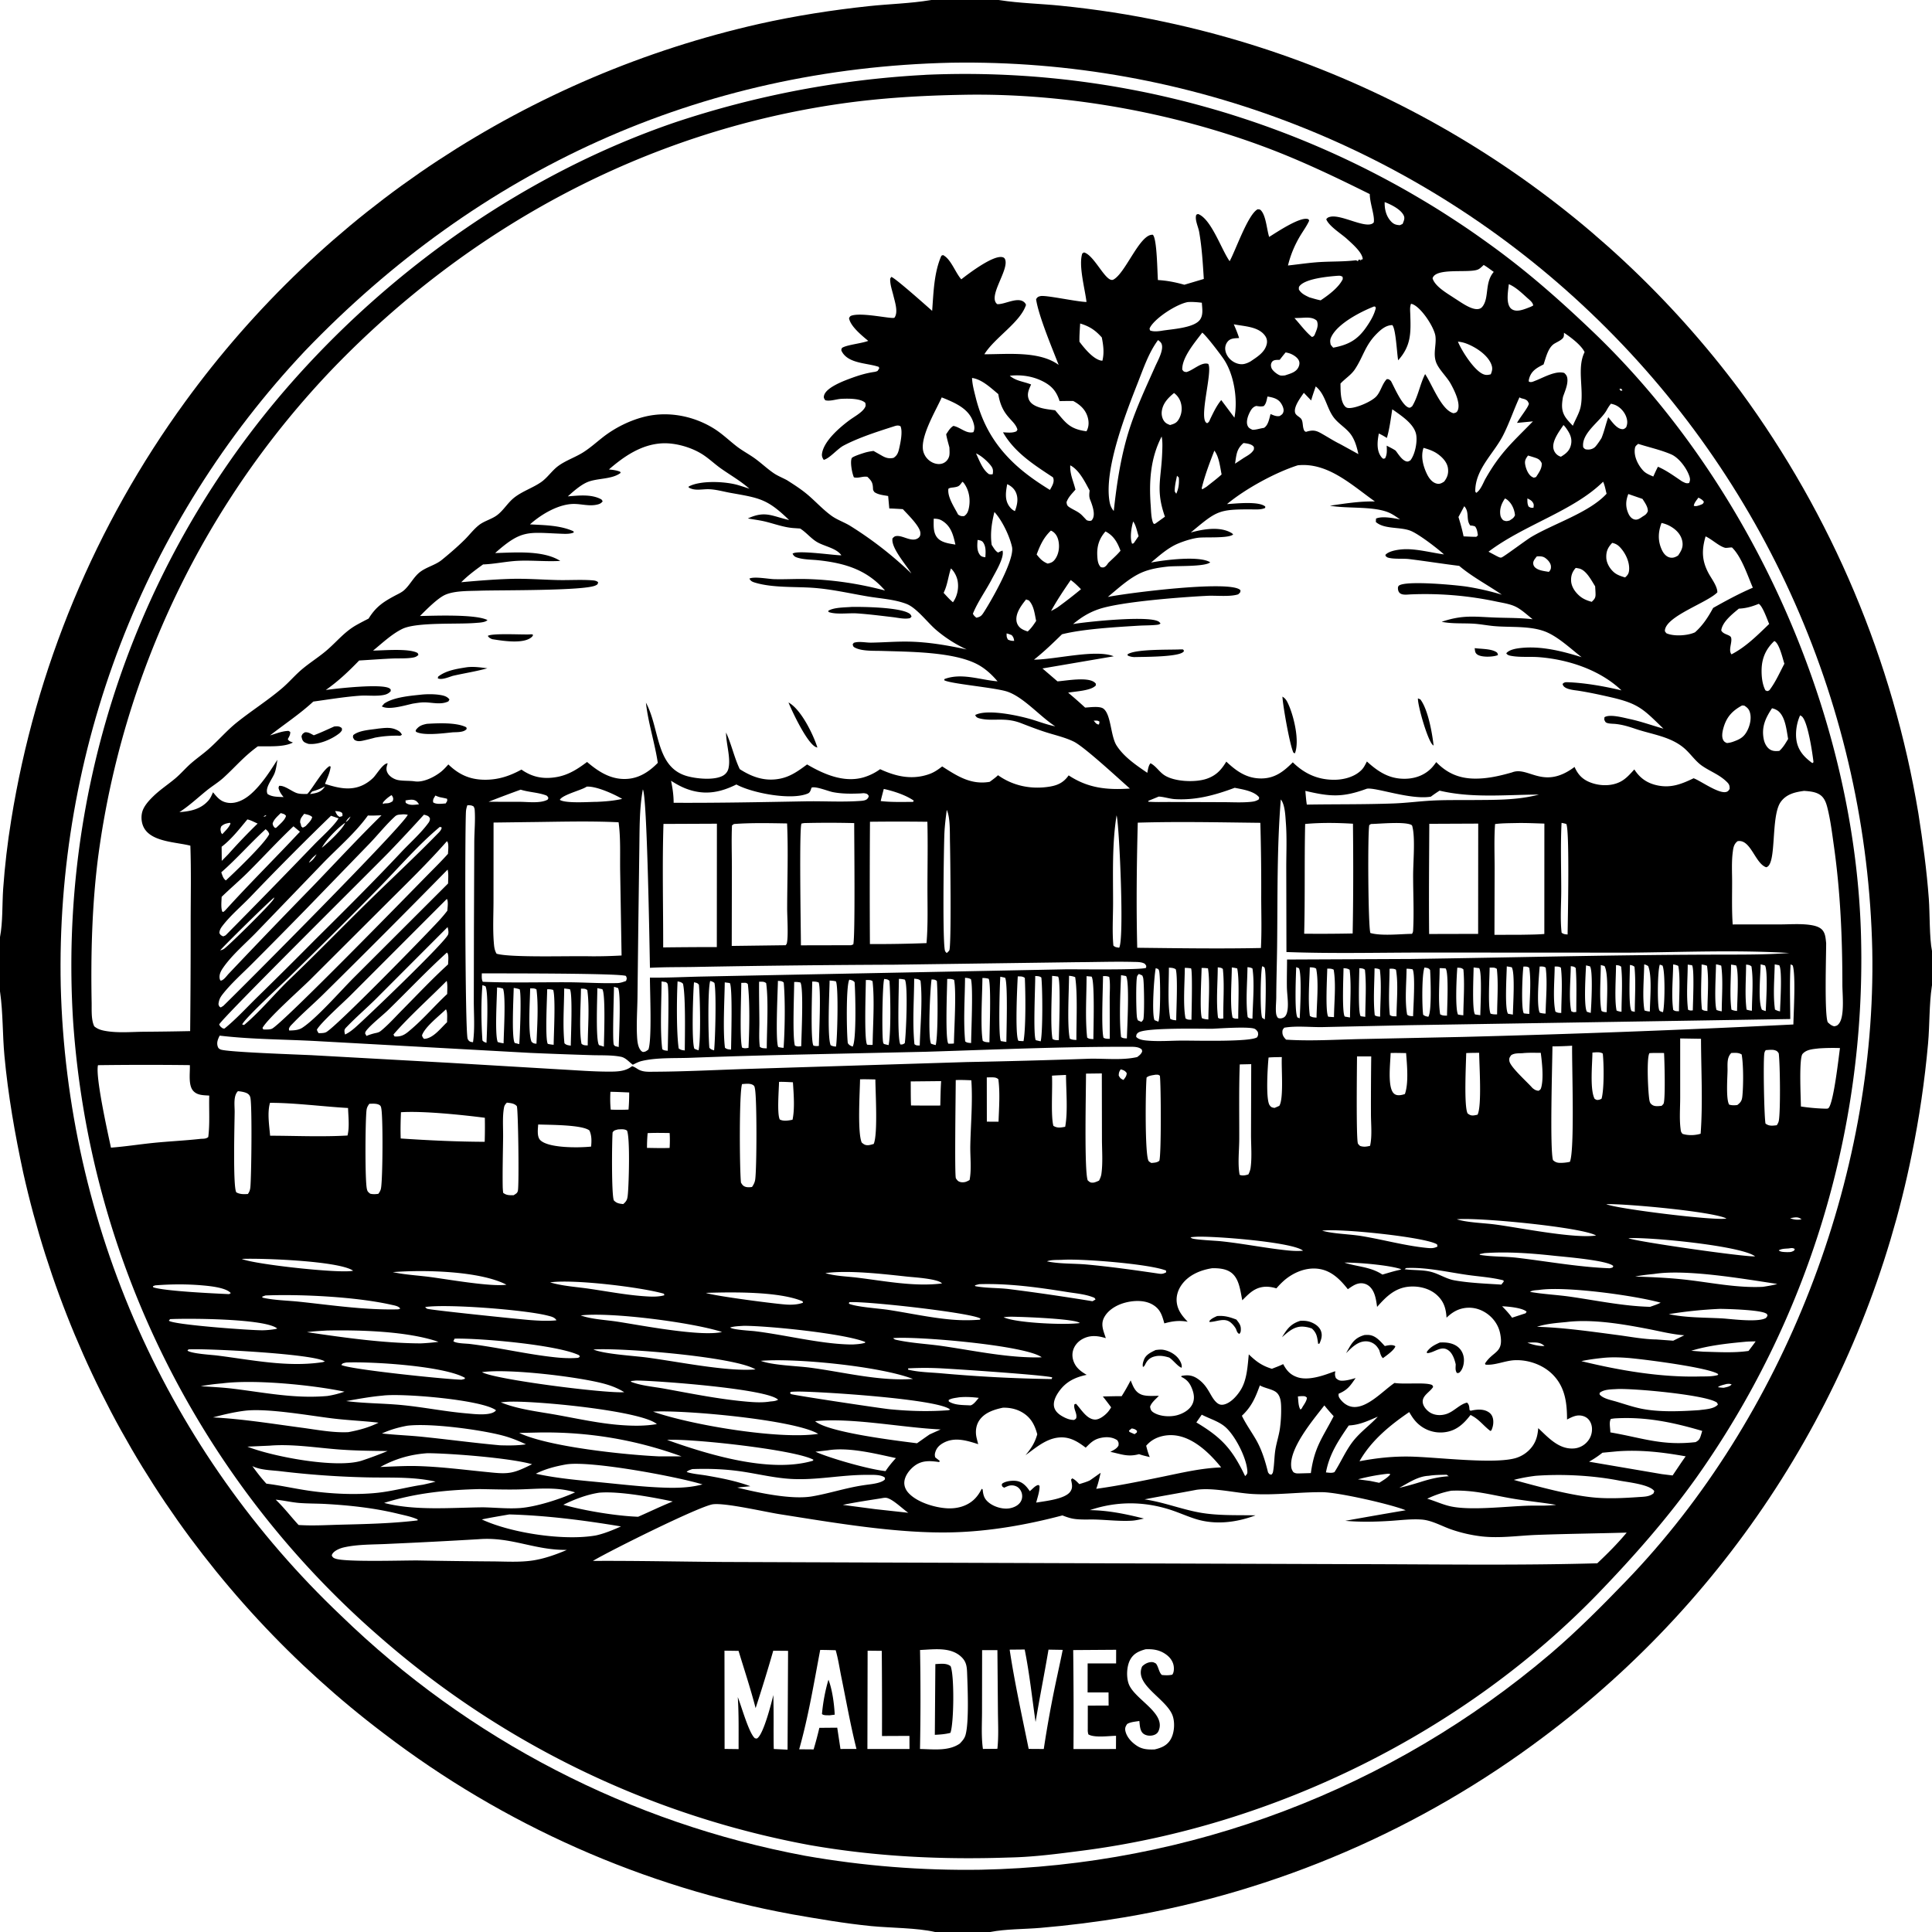 <svg xmlns="http://www.w3.org/2000/svg" viewBox="0 0 256 256"><path d="M123.41 0h8.923l.127.02c2.647.411 5.396.466 8.066.735 4.607.463 9.297 1.175 13.825 2.154q1.415.301 2.823.634 1.408.334 2.808.698 1.401.365 2.793.762 1.392.396 2.774.823 1.382.428 2.755.887 1.373.458 2.734.948 1.362.489 2.712 1.009t2.69 1.07 2.663 1.13 2.638 1.191 2.61 1.25q1.299.639 2.582 1.307 1.284.669 2.552 1.366 1.267.697 2.52 1.423 1.251.726 2.487 1.48 1.235.753 2.453 1.534 1.218.782 2.418 1.59 1.2.809 2.382 1.644t2.344 1.697 2.305 1.75 2.266 1.8 2.224 1.852 2.182 1.902 2.138 1.95q1.058.986 2.094 1.997 1.036 1.01 2.048 2.044t2.002 2.09 1.955 2.135 1.905 2.178 1.857 2.22 1.805 2.262q.89 1.14 1.754 2.302 1.132 1.543 2.218 3.118 1.086 1.576 2.125 3.183 1.04 1.607 2.032 3.243.992 1.637 1.936 3.301t1.838 3.357q.895 1.691 1.74 3.408t1.64 3.458 1.537 3.505 1.435 3.547q.691 1.785 1.33 3.589t1.225 3.625 1.118 3.66 1.012 3.691q.477 1.853.903 3.72.424 1.865.792 3.743.37 1.877.685 3.765c.593 3.772 1.11 7.543 1.39 11.353.14 1.895.067 5.21.42 6.91v4.551l-.02.121c-.367 2.466-.278 5.082-.5 7.577q-.665 7.417-2.16 14.711-.287 1.43-.61 2.852-.32 1.423-.675 2.838-.352 1.415-.737 2.821-.388 1.407-.805 2.804-.418 1.398-.866 2.785-.45 1.388-.93 2.764-.48 1.377-.993 2.743-.512 1.365-1.055 2.719t-1.116 2.695-1.177 2.668q-.605 1.327-1.238 2.64-.635 1.314-1.298 2.612-.664 1.299-1.357 2.582-.694 1.283-1.416 2.55t-1.473 2.517q-.75 1.25-1.53 2.483t-1.586 2.448-1.642 2.41q-.834 1.197-1.696 2.373t-1.75 2.334q-.888 1.157-1.802 2.293t-1.854 2.251-1.905 2.21-1.954 2.164-2.004 2.12-2.051 2.073-2.098 2.026-2.144 1.978-2.188 1.928-2.231 1.879-2.274 1.826-2.314 1.775q-1.523 1.145-3.079 2.245t-3.144 2.153-3.207 2.058-3.267 1.962-3.323 1.864-3.378 1.764-3.428 1.663-3.477 1.56-3.521 1.456-3.563 1.351-3.602 1.244q-1.81.594-3.637 1.137-1.827.54-3.67 1.027-1.841.487-3.697.917-1.856.433-3.725.808-1.868.377-3.746.697-5.596.938-11.25 1.418c-2.159.182-4.523.135-6.635.545h-7.296c-2.411-.558-5.864-.53-8.451-.782-3.526-.348-7.052-.963-10.542-1.57q-1.834-.338-3.656-.728-1.824-.39-3.634-.835t-3.608-.942q-1.796-.495-3.578-1.046-1.781-.55-3.546-1.153-1.765-.601-3.51-1.255-1.746-.654-3.473-1.358t-3.43-1.46-3.386-1.56q-1.682-.806-3.34-1.66-1.656-.854-3.288-1.757t-3.236-1.852-3.18-1.947-3.12-2.04-3.06-2.13-2.995-2.22q-1.124-.85-2.23-1.726-1.105-.875-2.19-1.774-1.086-.899-2.151-1.821-1.065-.923-2.11-1.869t-2.07-1.914-2.026-1.96q-1.002-.99-1.982-2.003-.981-1.013-1.939-2.047t-1.893-2.089q-.935-1.054-1.846-2.13-.912-1.074-1.8-2.169-.887-1.095-1.751-2.209t-1.703-2.246-1.652-2.284-1.602-2.32-1.55-2.353-1.5-2.387-1.445-2.42-1.393-2.451-1.338-2.481q-.655-1.248-1.283-2.51t-1.228-2.537-1.172-2.564-1.115-2.589q-.544-1.3-1.058-2.612-.515-1.312-1.001-2.635t-.942-2.657-.884-2.677-.825-2.695-.766-2.713-.705-2.729q-.338-1.368-.646-2.744c-1.099-5.106-2.01-10.307-2.491-15.512-.257-2.767-.179-5.646-.568-8.388L0 131.367v-7.195c.38-1.95.283-4.34.416-6.353q.327-4.61 1.07-9.172.3-1.87.656-3.731.355-1.861.764-3.71.41-1.85.873-3.686.464-1.837.981-3.659.518-1.822 1.088-3.628t1.195-3.594 1.3-3.558 1.403-3.518q.728-1.75 1.507-3.476t1.608-3.43 1.708-3.38q.88-1.678 1.807-3.33.928-1.65 1.904-3.274.976-1.623 2-3.217 1.023-1.594 2.093-3.157t2.185-3.094q.855-1.176 1.737-2.332.881-1.156 1.788-2.292.908-1.136 1.84-2.252.933-1.115 1.89-2.21.957-1.093 1.94-2.165.981-1.073 1.986-2.123 1.006-1.05 2.035-2.077t2.081-2.03 2.126-1.984 2.17-1.935 2.213-1.886 2.255-1.835 2.296-1.784 2.335-1.732 2.374-1.68 2.41-1.625 2.447-1.57 2.482-1.516 2.515-1.459 2.547-1.402q1.281-.687 2.578-1.344 1.297-.658 2.608-1.286 1.31-.629 2.636-1.227 1.324-.6 2.662-1.168 1.338-.569 2.689-1.107 1.35-.539 2.713-1.047 1.361-.508 2.735-.985t2.757-.923 2.777-.862q1.393-.414 2.796-.798 1.402-.383 2.813-.735 1.41-.352 2.829-.672c4.749-1.063 9.682-1.835 14.521-2.35 2.695-.287 5.474-.348 8.145-.791zm2.686 8.308c-33.43.738-62.633 14.173-85.707 38.214q-.99 1.051-1.955 2.126t-1.903 2.173-1.85 2.22q-.911 1.12-1.795 2.263-.885 1.142-1.74 2.306-.856 1.163-1.684 2.348-.827 1.184-1.625 2.387-.799 1.204-1.568 2.427t-1.508 2.464-1.447 2.5-1.387 2.534-1.324 2.568q-.647 1.291-1.262 2.598t-1.198 2.629-1.134 2.657-1.07 2.684-1.003 2.709q-.486 1.36-.938 2.732t-.87 2.754-.805 2.775-.736 2.793q-.35 1.402-.668 2.811-.317 1.41-.6 2.826-.282 1.416-.53 2.84t-.462 2.851-.392 2.862-.322 2.871-.253 2.878-.183 2.883-.113 2.886-.042 2.889.027 2.889q.038 1.464.111 2.927.073 1.462.183 2.923.11 1.46.254 2.917.146 1.457.327 2.91.18 1.454.397 2.902t.469 2.891.54 2.879.61 2.864q.323 1.429.68 2.849t.75 2.83.82 2.813q.428 1.4.889 2.79t.957 2.768q.495 1.378 1.025 2.744.529 1.365 1.091 2.718.563 1.352 1.159 2.69.595 1.338 1.223 2.66t1.29 2.63 1.353 2.597 1.416 2.564q.725 1.273 1.48 2.527t1.54 2.491 1.602 2.452q.817 1.216 1.662 2.412.846 1.196 1.72 2.37.875 1.174 1.778 2.327.904 1.153 1.835 2.283t1.89 2.237 1.945 2.19 1.998 2.142q1.012 1.058 2.05 2.091t2.1 2.041q.788.764 1.59 1.514.8.75 1.616 1.484.815.735 1.643 1.455t1.67 1.424q.84.705 1.695 1.394.854.689 1.72 1.362.867.673 1.745 1.33.88.658 1.77 1.299t1.793 1.266 1.815 1.233q.914.608 1.838 1.199.925.591 1.86 1.165t1.88 1.132 1.901 1.096q.956.54 1.921 1.062t1.94 1.026 1.958.99 1.976.955 1.993.919 2.01.881 2.026.845q1.016.413 2.04.808 1.024.394 2.055.77 1.032.375 2.07.731 1.037.357 2.081.695t2.094.656 2.106.618q1.056.298 2.117.578t2.127.54 2.137.501 2.145.462 2.154.423q2.88.507 5.783.877 2.901.37 5.818.601 2.916.232 5.84.325t5.849.047q1.286-.026 2.571-.08 1.285-.053 2.57-.134 1.283-.08 2.565-.189 1.281-.108 2.56-.244t2.556-.299 2.548-.353 2.54-.408 2.53-.462q1.264-.244 2.521-.516 1.257-.271 2.509-.57 1.251-.298 2.496-.623 1.244-.325 2.482-.676 1.237-.352 2.467-.73t2.45-.782q1.222-.404 2.434-.834t2.415-.887 2.395-.937q1.194-.482 2.375-.989 1.183-.507 2.354-1.04 1.171-.531 2.33-1.089t2.307-1.139 2.282-1.188 2.256-1.237 2.228-1.284 2.201-1.332 2.172-1.379 2.142-1.425 2.111-1.47q1.047-.747 2.079-1.516 1.031-.768 2.046-1.559t2.012-1.603 1.978-1.645c3.505-2.987 6.81-6.314 10.007-9.627 20.917-21.683 33.206-53.535 32.628-83.583q-.032-1.481-.102-2.96-.069-1.48-.175-2.958-.105-1.477-.247-2.952t-.32-2.945q-.179-1.47-.393-2.936t-.465-2.925q-.25-1.46-.536-2.913-.287-1.454-.609-2.9t-.679-2.883-.75-2.866q-.393-1.428-.82-2.846-.428-1.418-.89-2.826-.463-1.407-.96-2.802t-1.028-2.778-1.096-2.752-1.164-2.724-1.23-2.695-1.297-2.663-1.361-2.631-1.426-2.597-1.49-2.56q-.76-1.272-1.551-2.524-.792-1.252-1.614-2.484t-1.674-2.444-1.733-2.402-1.793-2.358q-.91-1.169-1.85-2.314-.939-1.145-1.906-2.267t-1.961-2.22-2.016-2.171-2.068-2.12-2.12-2.07q-1.054-1.006-2.132-1.986t-2.18-1.934-2.226-1.88-2.272-1.825q-1.147-.9-2.315-1.77-1.168-.871-2.357-1.713t-2.399-1.655-2.438-1.596q-1.229-.784-2.476-1.537-1.248-.753-2.513-1.475t-2.548-1.415q-1.282-.691-2.581-1.351-1.3-.66-2.614-1.29-1.315-.627-2.644-1.224-1.33-.596-2.673-1.16-1.344-.563-2.701-1.094t-2.727-1.029q-1.369-.498-2.75-.962t-2.774-.895-2.793-.827-2.814-.759-2.831-.69-2.847-.621q-1.428-.294-2.862-.552t-2.873-.482-2.885-.412-2.894-.342q-1.45-.153-2.902-.27-1.452-.119-2.907-.201t-2.911-.13q-1.457-.047-2.913-.06-1.457-.01-2.914.013"/><path d="M133.688 246.13c-8.894.305-17.632-.112-26.416-1.65q-.984-.182-1.964-.38-.98-.199-1.957-.414t-1.95-.445-1.942-.479-1.934-.51-1.925-.543q-.96-.28-1.916-.576t-1.906-.607-1.896-.639-1.884-.67q-.94-.344-1.873-.703t-1.861-.733-1.849-.765-1.835-.796-1.822-.826-1.807-.856-1.793-.887-1.778-.917q-.885-.465-1.762-.946t-1.746-.976-1.73-1.004-1.712-1.034-1.696-1.062q-.842-.538-1.676-1.09-.834-.553-1.659-1.119-.824-.566-1.64-1.146-.814-.58-1.62-1.173-.804-.594-1.6-1.2-.794-.608-1.579-1.228t-1.559-1.253-1.538-1.28q-.764-.645-1.516-1.304-1.105-.959-2.186-1.944-1.08-.986-2.137-1.998t-2.087-2.05q-1.031-1.037-2.036-2.1-1.006-1.062-1.985-2.15-.978-1.087-1.93-2.197-.951-1.111-1.875-2.245t-1.82-2.29-1.763-2.335-1.705-2.378-1.646-2.418-1.586-2.458q-.777-1.24-1.524-2.497-.747-1.258-1.463-2.533-.716-1.276-1.4-2.569t-1.336-2.602-1.272-2.635-1.207-2.665-1.14-2.693-1.074-2.722-1.007-2.746q-.486-1.38-.938-2.771t-.87-2.793-.801-2.814-.732-2.832-.661-2.85q-.314-1.428-.591-2.864-.278-1.437-.52-2.88-.243-1.442-.45-2.89t-.378-2.9-.307-2.91q-.135-1.456-.235-2.916-.09-1.428-.145-2.858t-.074-2.861-.005-2.862.065-2.861.136-2.86.205-2.854.275-2.849.345-2.84q.19-1.42.415-2.833t.483-2.82.553-2.809.62-2.793q.329-1.394.69-2.778.362-1.385.758-2.76.395-1.376.824-2.741.43-1.365.892-2.72.462-1.354.958-2.697t1.023-2.672q.529-1.33 1.09-2.647.56-1.317 1.152-2.62.593-1.302 1.218-2.59.624-1.287 1.28-2.56.655-1.271 1.342-2.527t1.404-2.494q.718-1.239 1.465-2.459t1.524-2.422 1.584-2.384 1.64-2.345q.836-1.162 1.699-2.304t1.754-2.261 1.809-2.218 1.863-2.173C52.102 35.378 69.925 22.889 89.42 16.224q2-.668 4.021-1.269t4.062-1.133 4.096-.996q2.058-.464 4.129-.86 2.071-.394 4.154-.719 2.084-.325 4.177-.58t4.193-.44 4.206-.298q.239-.02.478-.029 1.285-.053 2.57-.079 1.285-.025 2.57-.023 1.286.002 2.57.032 1.286.03 2.57.089t2.566.144 2.564.2 2.557.255 2.552.311 2.544.366 2.536.422 2.527.476 2.515.531 2.503.586 2.49.64 2.475.693 2.46.748 2.442.8q1.218.414 2.425.854 1.208.44 2.406.905 1.198.466 2.386.958 1.187.492 2.364 1.01 1.177.517 2.342 1.06t2.318 1.111 2.293 1.162 2.268 1.21 2.24 1.26 2.214 1.308 2.184 1.356 2.154 1.403 2.123 1.45 2.091 1.494 2.059 1.54c3.916 2.993 7.629 6.322 11.193 9.723 21.24 20.264 34.992 51.277 35.6 80.668q.026 1.183.029 2.366.002 1.183-.02 2.367-.02 1.183-.066 2.365-.044 1.183-.113 2.364t-.16 2.361q-.093 1.18-.208 2.358-.116 1.178-.255 2.352-.139 1.176-.301 2.348-.163 1.172-.348 2.34-.186 1.17-.395 2.334t-.441 2.325-.488 2.316q-.255 1.156-.533 2.306-.279 1.15-.58 2.294t-.625 2.283-.67 2.27-.715 2.255q-.37 1.125-.761 2.242t-.805 2.225q-.413 1.109-.849 2.21-.435 1.1-.893 2.19-.458 1.092-.936 2.174-.48 1.082-.98 2.155t-1.023 2.134-1.065 2.113q-.543 1.052-1.106 2.092t-1.148 2.07-1.19 2.046-1.23 2.022-1.27 1.997-1.309 1.971-1.348 1.945c-3.868 5.433-8.283 10.442-12.903 15.24-17.817 18.501-42.995 30.929-68.435 34.22-3.234.419-6.517.855-9.78.917M99.093 68.698c2.274-1.046 3.147-.335 5.347.181l.118.027.053.063-.053-.063c-2.885-2.802-3.904-2.914-7.739-3.594-.981-.174-2.008-.484-3.004-.49-.869-.005-1.783.243-2.567-.231l.008-.122c1.54-.839 4.84-.687 6.53-.195q.761.228 1.513.485c-1.174-1.037-2.466-1.766-3.738-2.659-.794-.557-1.504-1.237-2.308-1.78-1.51-1.023-3.738-1.676-5.558-1.574-2.728.155-5.019 1.73-7.01 3.46.525.053.985.105 1.483.295l.074.154c-1.18.91-3.145.666-4.475 1.257-.874.387-1.816 1.216-2.525 1.86 1.436-.11 3.142-.325 4.457.41l.16.234c-.205.312-.499.402-.86.472-.947.182-1.873-.083-2.817-.111-2.072-.061-4.46 1.36-5.955 2.706 1.9.106 3.991.114 5.75.91l.06.163c-.5.222-1.148.187-1.688.166-4.407-.17-5.215-.578-8.74 2.559 2.612-.063 6.342-.404 8.63 1.043-1.859.11-3.711-.099-5.566-.016-1.56.07-3.113.431-4.662.482-1.011.726-2.016 1.47-2.894 2.357 2.166-.196 4.323-.373 6.497-.441 2.083-.065 4.178.105 6.261.153 1.499.035 3.037-.073 4.528.03.256.017.575.04.783.205.028.022.049.052.073.078-.08.275-.08.27-.327.395-1.452.737-12.815.61-15.412.703-1.383.049-3.23-.012-4.5.532-1.017.436-2.567 2.018-3.369 2.822 1.897-.036 7.368-.262 8.94.536-.28.333-1.159.347-1.591.384-2.397.203-7.804-.136-9.696.79-1.4.685-2.661 1.892-3.867 2.871 1.38-.011 4.823-.325 5.909.329l.103.236c-.255.253-.46.322-.817.377-.874.135-1.824.073-2.709.112-1.444.064-2.887.178-4.33.26-1.437 1.478-2.73 2.716-4.425 3.909 1.325-.187 7.626-.906 8.49-.18.152.128.101.104.116.33-.35.423-.833.518-1.359.572-.915.093-1.864-.03-2.791.04-2.046.153-4.078.494-6.11.772-1.806 1.668-3.803 2.976-5.731 4.483.766-.228 1.658-.59 2.456-.596l.219.135c.023.376-.151.634-.322.952.167.32.367.306.674.456-1.232.645-3.274.463-4.65.504-1.913 1.403-2.872 2.627-4.523 4.136-.687.629-1.501 1.112-2.225 1.696-1.214.98-2.322 2.032-3.638 2.883 1.456-.107 2.816-.376 3.837-1.528.258-.291.403-.622.559-.973l.06-.13c.602.735 1.047 1.288 2.057 1.402 1.09.122 2.157-.47 2.95-1.164 1.392-1.217 2.535-2.994 3.52-4.547-.087.554-.155 1.151-.336 1.682-.287.845-1.36 2.002-.973 2.85.615.419 1.413.373 2.133.415-.334-.4-.537-.704-.678-1.21l.073-.275c.765-.098 1.721.792 2.459.986.407.106.865.085 1.283.082l.085-.09c.644-.701 2.243-3.521 2.999-3.627l-.253.047.267.03c-.089.822-.458 1.543-.753 2.307 1.708.542 3.421.974 5.124.11q.35-.181.669-.412t.6-.507c.441-.438 1.325-1.953 1.912-1.909l-.064.204c-.127.423-.147.737.092 1.131.275.455.87.793 1.383.883.719.128 1.468.06 2.195.166 1.125.164 2.584-.572 3.456-1.267.358-.285.671-.64.98-.977 1.469 1.423 3.002 2.066 5.054 2.027 1.709-.032 3.146-.535 4.632-1.344 1.444 1.017 2.923 1.292 4.66.989 1.572-.275 2.781-1.059 4.033-2 1.585 1.353 3.301 2.443 5.494 2.229 1.55-.151 2.82-1.022 3.878-2.11-.4-2.67-1.284-5.32-1.571-7.975 1.86 3.426 1.248 8.57 5.479 9.74 1.244.345 3.553.574 4.713-.059.361-.197.629-.522.732-.924.356-1.388-.313-3.321-.307-4.797.73 1.574 1.07 3.285 1.815 4.849 1.635 1.053 3.346 1.655 5.328 1.264 1.415-.28 2.463-1.05 3.594-1.888 2.185 1.286 4.841 2.444 7.418 1.731q.608-.175 1.178-.453.569-.278 1.08-.65c2.117.977 4.228 1.452 6.496.657.66-.232 1.181-.597 1.729-1.021 1.981 1.268 3.803 2.472 6.3 2.04.376-.28.76-.55 1.1-.876 1.99 1.422 4.409 1.904 6.83 1.513 1.117-.18 1.882-.57 2.528-1.492 2.579 1.705 5.094 1.95 8.115 1.746-1.474-1.295-6.04-5.536-7.44-6.22-1.137-.556-2.437-.847-3.643-1.229-1.124-.357-2.229-.785-3.328-1.211-2.207-.856-3.757-.19-5.487-.629-.285-.072-.506-.169-.593-.458 1.643-.855 6.025.128 7.741.67.949.3 1.882.642 2.861.835-2.02-1.303-4.142-3.824-6.318-4.588-1.564-.549-7.759-1.059-8.411-1.539l.06-.145c2.28-.852 4.718.123 7.022.307l.056.065-.056-.065c-.762-.902-1.656-1.727-2.708-2.273-3.18-1.65-8.977-1.64-12.586-1.755-1.052-.034-2.644.058-3.591-.43-.251-.13-.242-.19-.314-.445l.149-.201c.703-.236 1.564-.013 2.307-.023 1.64-.024 3.278-.164 4.92-.136 2.627.044 5.17.488 7.729 1.038a17.5 17.5 0 0 1-4.052-2.59c-1.145-.981-2.576-2.918-3.906-3.435-1.595-.62-3.498-.718-5.183-1.004-2.478-.42-4.84-.98-7.358-1.145-2.388-.156-5.225.013-7.523-.672-.362-.108-.59-.199-.763-.538.617-.315 2.508.05 3.26.072 1.432.043 2.868-.055 4.304-.017 3.556.095 6.965.618 10.402 1.52-2.369-2.737-5.28-3.62-8.792-4.004-.91-.1-2.049-.076-2.91-.382-.294-.104-.4-.223-.547-.487.57-.555 6.138.309 6.462.195-.665-.934-2.204-1.162-3.183-1.723-.84-.481-1.445-1.291-2.278-1.811l-.834-.058c-1.32-.086-2.57-.574-3.85-.879-.733-.175-1.501-.262-2.245-.398M43.056 104.2a7.5 7.5 0 0 1-1.674.663c-.117.12-.207.206-.286.354.719-.115 1.357-.195 1.823-.82q.07-.097.137-.197l.047-.061zm3.397 3.99c-.322.249-.464.392-.645.756l-.072.073c-.993.69-2.523 2.252-3.09 3.314.745-.577 2.804-2.49 3.09-3.314l.072-.073c.342-.237.455-.385.645-.755l.046-.066zm-4.5 5.003c-.433.331-.764.64-1.026 1.122l-.072.081-.144.141-.118.12-.128.127-.124.124-.122.126-.125.127-.12.129-.127.124-.123.127-.083.082.084-.082.122-.127.127-.124.12-.129.125-.127.122-.126.124-.124.128-.127.117-.12.145-.141.073-.08c.466-.265.769-.664 1.024-1.123l.047-.069zm-4.263 4.245-.084.262-.14.073-.12.144-.085.081.085-.08.12-.145.14-.073zl.184-.057zm-.995 1.01-.089.252-.137.078-.12.136c-.489.309-7.05 6.774-7.164 7.013.242-.056.4-.114.596-.273.916-.743 5.878-5.632 6.428-6.448.091-.135.092-.159.14-.291l.12-.138.137-.077zl.18-.058zm145.867 69.27c-1.171.498-2.276 1.034-3.56 1.142q-.146.013-.29.028c-1.382 2.023-2.556 3.762-3.017 6.217.361.025.798.12 1.13-.046.903-1.402 1.545-2.983 2.611-4.272.944-1.14 2.142-1.993 3.126-3.068l.062-.068zM127.558 12.562c-5.437.098-10.833.41-16.221 1.186-25.861 3.726-49.182 16.363-67.244 35.097q-.787.821-1.558 1.658-.77.837-1.524 1.688-.755.852-1.492 1.718-.737.867-1.457 1.748-.72.88-1.423 1.775-.702.895-1.387 1.803-.685.909-1.352 1.83-.666.922-1.315 1.857t-1.278 1.883-1.24 1.906-1.204 1.931-1.165 1.955-1.126 1.977-1.087 1.999-1.047 2.02q-.513 1.014-1.007 2.04-.494 1.024-.967 2.059-.473 1.034-.926 2.078t-.885 2.096-.843 2.113-.802 2.13q-.39 1.068-.759 2.144-.37 1.076-.717 2.16-.348 1.082-.674 2.172t-.632 2.186-.588 2.198-.544 2.209-.502 2.22q-.24 1.111-.457 2.228t-.413 2.237-.369 2.246q-.173 1.124-.325 2.251c-.839 6.439-1.005 13.019-.886 19.507.017.964-.076 2.255.348 3.127.489.407 1.004.535 1.625.635 1.58.254 3.305.102 4.906.082q3.088-.019 6.176-.085.072-7.255.067-14.51c.006-3.348.074-6.715-.04-10.06-1.853-.477-4.988-.484-6.083-2.257-.38-.613-.48-1.454-.31-2.15.199-.821.903-1.575 1.498-2.153.898-.872 1.96-1.56 2.914-2.366.727-.614 1.345-1.35 2.06-1.977.736-.645 1.543-1.205 2.28-1.847 1.302-1.135 2.443-2.49 3.783-3.565 1.947-1.562 4.115-2.932 6.01-4.548.928-.79 1.714-1.733 2.649-2.519 1.09-.917 2.324-1.673 3.392-2.611 1.311-1.151 2.269-2.373 3.822-3.25.527-.296 1.066-.572 1.603-.849.963-1.565 1.95-2.214 3.528-3.055.387-.207.849-.411 1.176-.705.82-.735 1.284-1.811 2.187-2.468.864-.627 1.982-.876 2.8-1.541 1.028-.837 2.078-1.738 3.021-2.669.642-.633 1.21-1.402 1.92-1.957.712-.556 1.666-.764 2.389-1.306.856-.641 1.412-1.642 2.252-2.31 1.087-.863 2.44-1.284 3.569-2.06.864-.595 1.445-1.534 2.29-2.154 1.017-.744 2.255-1.141 3.315-1.813.924-.585 1.769-1.351 2.633-2.023 1.596-1.24 3.589-2.23 5.557-2.703 3.085-.74 6.426-.088 9.106 1.576 1.09.677 1.99 1.556 2.995 2.34.722.564 1.544 1.001 2.297 1.524.913.635 1.715 1.423 2.635 2.052.543.371 1.189.62 1.768.934.978.623 1.951 1.246 2.832 2.004 1.022.881 1.972 1.921 3.065 2.71.785.567 1.724.86 2.54 1.376q2.168 1.356 4.185 2.928 2.016 1.573 3.86 3.345c-.63-1.067-2.757-3.436-2.496-4.662.237-.227.298-.304.652-.307.848-.007 1.957.863 2.754.27.24-.178.294-.374.285-.663-.027-.88-1.73-2.508-2.324-3.163-.599-.036-1.197-.076-1.797-.09l-.15-1.65c-.614-.111-1.293-.16-1.818-.515-.113-.175-.182-.226-.19-.438-.027-.805-.171-1.035-.742-1.59-.619-.115-1.163.231-1.79.067-.238-.534-.521-1.992-.29-2.536.098-.228 1.565-.685 1.86-.767a8 8 0 0 1 1.031-.193l1.157.655c.505.286.921.384 1.492.263.523-.337.635-.743.766-1.32.169-.747.465-2.166.16-2.87-.335-.175-.594-.075-.948.038-2.158.691-4.612 1.475-6.604 2.529-.802.423-1.84 1.699-2.618 1.885-.181-.25-.276-.494-.234-.806.225-1.678 2.36-3.502 3.647-4.453.608-.45 1.555-.95 1.971-1.562.194-.286.191-.409.117-.736-.64-.607-2.267-.565-3.136-.529-.679.028-1.517.362-2.167.188-.163-.239-.24-.343-.151-.654.311-1.084 2.723-1.958 3.69-2.311.964-.352 1.922-.636 2.938-.784.173-.025.298-.06.456-.135l.224-.346-.065-.189c-1.505-.534-4.073-.404-4.914-2.08-.094-.186-.029-.24.028-.424.574-.416 2.6-.594 3.489-.943-.808-.678-2.36-1.918-2.545-3.013.128-.22.146-.284.408-.356 1.509-.415 5.434.544 5.618.286.516-.722.06-2.06-.131-2.859-.18-.75-.474-1.535-.44-2.31l.146-.224c.453.082 4.608 3.786 5.414 4.498.184-2.416.236-5.055 1.22-7.3l.21-.095c1.057.511 1.634 2.326 2.432 3.217.98-.77 4.09-3.128 5.37-2.951.177.024.328.09.408.252.666 1.348-2.34 4.966-1.018 5.985 1.004.09 2.879-1.135 3.695-.127.054.066.08.149.12.223-.74 2.324-4.154 4.338-5.52 6.548 3.068.008 7.272-.47 9.845 1.409-.854-2.205-2.656-6.474-2.99-8.696.153-.272.276-.353.59-.42.712-.153 4.764.75 6.09.78-.2-1.72-1.083-4.839-.557-6.428l.222-.14c1.417.372 2.93 4.127 3.91 3.596 1.623-.88 3.498-6.088 5.217-5.933.56.541.586 4.956.671 5.999 1.215.068 2.332.292 3.501.622l2.58-.767c-.13-2.082-.255-4.184-.617-6.241-.122-.692-.613-1.631-.376-2.271.216-.085.18-.127.364-.039 1.69.804 2.982 4.7 4.052 6.197.815-1.483 2.425-6.202 3.711-6.879.271.022.327.003.508.23.609.764.708 2.468 1.017 3.435 1-.62 3.997-2.638 5.084-2.381.173.04.126.05.22.224-.305.68-.758 1.298-1.145 1.936q-.284.465-.531.95t-.457.987-.38 1.02-.299 1.047c1.449-.155 2.892-.381 4.348-.462 1.558-.086 3.13-.038 4.68-.231l.255.134.048-.196.249-.026.074.179.046-.174.209-.053c-.035-.897-1.43-2.081-2.063-2.665-.775-.713-2.382-1.679-2.772-2.628.142-.213.29-.277.536-.333 1.526-.35 4.915 1.769 5.758.748.162-.861-.519-2.527-.528-3.754-4.473-2.223-8.965-4.378-13.645-6.14-12.54-4.726-26.897-7.283-40.3-7.016m55.92 14.217c-.03.94.195 1.887.87 2.59.348.36.67.443 1.149.469l.358-.167c.136-.35.325-.703.166-1.075-.364-.851-1.726-1.509-2.542-1.817m13.12 8.33-.104.099c-.202.19-.42.409-.681.514-1.251.5-5.577-.295-5.99 1.156.332 1.12 2.025 2.04 2.94 2.663.78.478 2.166 1.536 3.097 1.41.323-.043.496-.19.667-.452.79-1.208.208-3.08 1.403-4.47-.437-.308-.872-.648-1.332-.92m-19.477 1.443c-1.201.1-4.114.365-4.913 1.338-.14.17-.097.265-.1.47.317.547.827.772 1.38 1.038.5.146.995.298 1.507.398 1.018-.681 2.396-1.69 2.93-2.815l-.022-.298c-.31-.19-.426-.146-.781-.131m22.802 1.104c-.083.854-.386 2.39.191 3.123.204.258.528.373.849.383.597.02 1.32-.302 1.877-.514l.313-.163c-.02-.403-.493-.748-.786-1.012-.708-.64-1.557-1.458-2.444-1.817m-42.553 2.373c-1.46.283-4.08 1.964-4.898 3.218-.077.119-.09.16-.155.297l.07.24c.402.185 1.083.121 1.519.05 1.302-.228 4.286-.35 5.095-1.467.467-.646.291-1.504.25-2.255-.637-.07-1.238-.129-1.88-.083m29.596.226c-.167.439-.118.855-.102 1.316.082 2.463.158 4.206-1.6 6.169-.17-.886-.303-4.152-.776-4.66-.839.005-1.506.58-2.071 1.147-1.561 1.566-1.778 3.053-2.894 4.72-.506.756-1.3 1.222-1.904 1.881.013.88-.025 2.369.615 3.035.17.176.342.21.581.206.952-.011 2.971-.866 3.59-1.584.569-.661.732-1.602 1.346-2.248.334.002.308.05.553.249.44.799 1.483 3.28 2.371 3.525.192.053.28-.069.435-.166.798-1.284 1.032-2.915 1.723-4.273.912 1.315 2.15 4.788 3.767 5.185.274-.07.419-.08.55-.37.424-.947-.46-2.694-.93-3.541-.52-.94-1.617-1.927-1.947-2.886-.395-1.147.066-2.249-.069-3.39-.141-1.189-1.91-3.897-3.097-4.283-.046-.015-.094-.021-.141-.032m-4.907.358c-1.757.692-4.874 2.279-5.684 4.089-.16.356-.136.616-.048.981.101.121.216.28.33.387 2.02-.38 3.233-1.037 4.413-2.764.538-.786 1.017-1.583 1.238-2.52l-.11-.164zm-10.539 1.539c.75.802 1.47 1.825 2.322 2.503.254-.11.144-.032.331-.232.246-.64.597-1.241.312-1.92-.601-.569-1.542-.395-2.31-.374q-.327.008-.655.023m-28.397.714c-.04.798-.116 1.617-.093 2.416.632.839 1.756 2.236 2.813 2.488.075.018.153.017.23.026.256-1.058.127-2.03-.08-3.08-.863-.967-1.612-1.468-2.87-1.85m20.355.103c.262.602.512 1.193.708 1.821-.553.043-1.121.003-1.507.464a1.43 1.43 0 0 0-.319 1.135c.078.578.446 1.108.915 1.443.445.318 1.046.515 1.594.392.286-.064.58-.19.833-.335.874-.598 1.908-1.2 2.151-2.323a1.32 1.32 0 0 0-.224-1.07c-.881-1.252-2.794-1.246-4.15-1.526m-4.177 1.104c-.937 1.245-2.706 3.294-2.648 4.905.203.281.195.259.538.325.913-.234 2.008-1.386 2.904-1.084.633 1.01-1.382 7.53-.135 7.853.282-.177.273-.275.407-.569.425-.873.83-1.737 1.45-2.494l1.747 2.334c.472-2.394-.047-5.722-1.416-7.753-.442-.657-2.308-3.115-2.847-3.517m47.931.02c-.013.301.036.522-.189.755-.276.286-.752.483-1.093.695-.839.523-1.117 1.87-1.425 2.748-.936.466-1.672.875-1.934 1.972-.033.138-.023.177-.014.302.326.14.535.004.854-.117 1.053-.402 2.695-1.375 3.837-1.03.284.265.395.452.42.847.049.753-.343 1.611-.587 2.324-.174 1.008-.252 1.855.362 2.743.268.389.62.738.942 1.082.308-.758.849-1.665 1.022-2.449.499-2.268-.527-5.19.536-7.307-.436-.934-1.88-2.01-2.731-2.565m-53.789.968c-1.226 1.641-1.95 3.79-2.696 5.688-1.57 3.994-4.439 11.334-3.745 15.629.084.523.228.924.575 1.33.4-3.714.982-7.552 2.155-11.101.923-2.79 2.164-5.42 3.355-8.1.327-.734 1.228-2.292.769-3.056-.086-.142-.28-.299-.413-.39m39.737.206c.473 1.18 2.169 3.87 3.397 4.329.361.135.599.087.954 0 .212-.512.268-.836.054-1.362-.513-1.26-2.129-2.294-3.38-2.745a4.3 4.3 0 0 0-1.025-.222M170.349 46.7q-.4.479-.778.976c-.37.028-.827-.046-1.047.314-.156.256-.14.508-.042.78.13.357.795.877 1.147.973.192.052.453.015.647-.001.652-.229 1.42-.389 1.759-1.055.123-.24.19-.526.114-.791-.139-.486-.719-.847-1.156-1.029a3.2 3.2 0 0 0-.644-.167m-36.547 3.089c.82.71 1.859.766 2.825 1.157-.298.666-.6 1.268-.295 1.995.237.565.81.846 1.36 1.032.667.227 1.417.298 2.116.39 1.395 1.624 1.845 2.473 4.154 2.786.335-.578.344-1.258.156-1.894-.3-1.012-1.022-1.644-1.915-2.124-.6.005-1.202-.001-1.8.02-.402-1.277-1.03-2.02-2.24-2.63-1.355-.684-2.859-.896-4.361-.732m-5 .292c.03.858.266 1.704.471 2.534.882 3.567 2.528 6.404 5.249 8.923 1.399 1.295 2.979 2.382 4.599 3.379.252-.468.617-.992.449-1.545-.013-.044-.035-.086-.053-.129-2.514-1.66-5.072-3.273-6.614-5.959.592.022 1.235.12 1.783-.137l.132-.215c-.359-1.34-2.04-1.622-2.54-4.714-.984-.813-2.171-1.963-3.477-2.137m45.54 1.122c-.213.617-.433 1.231-.607 1.86l-.969-1.014c-.433.635-1.357 1.831-1.162 2.617.094.38.566.537.795.818.322.395.133 1.161.473 1.65.239.113.114.102.359.034.995-.276 1.388-.005 2.237.483.69.397 1.363.83 2.081 1.175l2.445 1.345c-.18-.826-.39-1.627-.833-2.359-.618-1.021-1.722-1.557-2.431-2.494-.957-1.264-1.1-3.076-2.388-4.114m40.235.331.173.248.239-.05-.172-.235zm-59.01.541c-.775.633-1.475 1.35-1.62 2.395-.07.499.056 1.066.403 1.446.19.21.433.295.688.402.615-.178.917-.295 1.226-.891.361-.696.406-1.458.159-2.201a2.4 2.4 0 0 0-.856-1.15m12.384.465c-.118.466-.152.905-.486 1.26-.352.1-.656.039-1.01-.01-.447.142-.644.433-.851.837-.245.475-.513 1.227-.297 1.76.139.341.352.41.655.563.496.005 1.016-.189 1.516-.252.574-.34.704-1.223.877-1.836.429.176.748.344 1.216.26.271-.183.428-.259.5-.608.083-.402-.224-.993-.488-1.287-.42-.465-1.041-.584-1.632-.687m33.388.11c-.76 1.652-1.349 3.427-2.17 5.036-1.243 2.434-3.719 4.502-3.687 7.435l.117.186c.537-.31.885-1.186 1.163-1.743 2.015-3.581 3.603-4.904 6.361-7.73l-2.108.202c.336-.65 1.528-2.103 1.571-2.553-.131-.287-.163-.397-.461-.547-.135-.069-.315-.1-.46-.144-.193-.056-.116-.03-.326-.141m-76.556.006c-.797 1.803-3.054 5.484-2.39 7.322q.04.113.091.222.052.108.114.211t.136.198.156.183.174.166.19.146q.1.068.205.126t.216.103c.427.176.915.221 1.342.023.358-.166.594-.454.727-.82.124-.34.065-.872.06-1.24-.151-.58-.33-1.166-.43-1.757.278-.406.52-.857.956-1.107.903.163 1.729 1.092 2.652.824.226-.483.115-.95-.062-1.44-.521-1.44-1.862-2.189-3.185-2.768a16 16 0 0 0-.952-.392m88.677.834a5.4 5.4 0 0 0-.553.83c-.803 1.483-3.421 3.057-3.119 4.952.216.246.257.278.608.293.387.017.793-.134 1.043-.431.28-.334.534-.717.766-1.086.378-.907.565-1.855.898-2.773.416.505 1.039 1.438 1.72 1.57.326.063.417-.028.646-.219.217-.502.186-.943-.007-1.45-.25-.652-.813-1.261-1.466-1.527-.173-.07-.356-.113-.536-.159m-28.976.743c-.201 1.264-.354 2.56-.713 3.791-.35-.205-.695-.42-1.066-.583-.196.99-.344 2.232.325 3.103.11.142.136.15.262.244l.239-.058c.296-.551.23-1.074.216-1.68.395.21.813.404 1.183.656.357.465.874 1.333 1.483 1.44.191.035.301-.063.467-.143.613-.769.924-2.359.787-3.321-.196-1.388-1.757-2.439-2.829-3.209q-.175-.123-.353-.24m22.682 2.083c-.543.824-1.613 2.182-1.298 3.244q.022.075.052.146.03.072.067.14.037.067.082.13.044.063.096.121.051.058.108.11.058.052.12.097.063.046.13.084.068.038.139.069c.054.023.11.039.165.059.671-.402 1.164-.804 1.337-1.602.177-.82-.135-1.457-.594-2.113a2.7 2.7 0 0 0-.404-.486m-53.243 1.521c-1.491 2.91-1.685 5.947-1.447 9.165.05.675.052 1.522.272 2.162.046.132.078.162.151.262l.18-.04 1.282-.923c-1.244-3.51-.491-4.988-.363-8.504.025-.672.067-1.467-.075-2.122m10.85.866c-.947.81-.935 1.576-1.122 2.734l1.167-.77c.502-.313 1.022-.563 1.322-1.092.008-.158.06-.292-.051-.422-.294-.339-.897-.4-1.316-.45m52.297.108c-.317.272-.405.293-.452.722-.11 1.014.452 2.123 1.13 2.842.354.375.858.563 1.322.766.2-.434.39-.878.619-1.297 1.158.503 2.16 1.249 3.205 1.949.375.17.509.3.918.208.164-.343.15-.576.026-.936-.353-1.037-1.375-2.422-2.403-2.863-1.407-.603-2.913-.922-4.365-1.39m-28.443.53c-.397 1.109-.057 2.415.445 3.455.265.548.686 1.144 1.319 1.286.39.088.65-.068.97-.274.422-.556.597-1.07.499-1.775-.108-.776-.709-1.41-1.315-1.853-.573-.42-1.24-.649-1.918-.838m-27.717.366c-.635 1.625-1.264 3.285-1.678 4.982l.072.15.563-.342c.668-.535 1.374-1.054 2.003-1.633-.2-.982-.34-2.355-.96-3.157m-31.582.366c.445.934.851 2.132 1.71 2.748.215.044.283.053.506.007.069-.509.052-.755-.273-1.165-.464-.584-1.259-1.295-1.943-1.59m73.143.284c-.267.362-.453.627-.388 1.108.075.557.375 1.356.86 1.68.099.065.173.094.284.148.105-.028.22-.046.316-.098.355-.569.8-1.131.74-1.834-.2-.399-.403-.555-.814-.696q-.496-.165-.998-.308m-30.514 1.295c-2.988.956-6.94 3.117-9.371 5.138 1.07-.056 4.234-.424 5.069.327l-.013.182c-.52.242-1.123.199-1.685.195-4.554-.03-4.714.188-8.173 3.06 1.616-.436 3.826-.846 5.373.05.13.074.154.114.242.213-.607.538-3.668.314-4.62.432-.838.105-1.866.433-2.648.757-1.35.558-2.506 1.603-3.613 2.531 1.722-.336 6.411-.942 7.842-.034-.655.606-4.48.45-5.566.563-1.134.116-2.331.305-3.391.743-1.702.703-3.2 2.126-4.612 3.285 2.71-.539 15.815-2.196 17.477-.978.037.026.067.062.1.094-.005.335-.074.307-.296.537-1.089.356-2.908.14-4.098.198-3.383.167-11.467.777-14.368 1.762-1.322.45-2.35 1.094-3.42 1.983 1.651-.297 10.391-1.219 11.426-.27.063.057.11.13.164.195a.76.76 0 0 1-.411.166c-.83.096-1.682.073-2.517.124-2.973.183-7.331.43-10.129 1.136-1.206 1.177-2.386 2.318-3.71 3.364 2.859-.013 8.162-1.415 10.566-.448l-9.443 1.612 1.988 1.71c1.14-.072 4.077-.649 4.964.18.045.042.083.09.125.135-.018.266.041.198-.139.346-.72.593-2.6.67-3.536.837q1.15.96 2.25 1.978c.607-.026 1.933-.235 2.432.146 1.022.783.933 3.634 1.744 4.89.987 1.526 2.593 2.598 4.062 3.608.089-.399.143-.97.428-1.267.694.35 1.13 1.09 1.762 1.532 1.337.937 4.169 1.028 5.64.536 1.28-.428 1.96-1.166 2.64-2.285 1.352 1.273 2.716 2.249 4.67 2.23 1.778-.017 2.955-.943 4.14-2.14 1.546 1.516 3.317 2.322 5.497 2.315 1.28-.005 2.735-.385 3.647-1.338.292-.306.482-.713.675-1.085 1.542 1.402 3.039 2.37 5.224 2.285 1.34-.052 2.605-.565 3.492-1.59.17-.195.322-.404.473-.614 1.411 1.46 2.995 2.15 5.015 2.187 1.73.031 3.368-.35 5.021-.821 2.185-.873 4.138 2.387 8.291-.726.47 1.056 1.09 1.694 2.199 2.095 1.22.442 2.697.464 3.866-.132.76-.389 1.286-1.015 1.856-1.633.699 1.105 1.643 1.789 2.927 2.086 1.874.434 3.287-.128 4.931-.916l.16.067c.94.4 3.294 2.082 4.218 1.727.227-.088.254-.189.391-.376.01-.406-.041-.603-.334-.898-.997-1.001-2.189-1.39-3.314-2.166-.889-.614-1.513-1.586-2.328-2.298-1.817-1.588-4.272-1.849-6.489-2.596-.922-.312-1.758-.574-2.737-.664-.291-.026-.997-.014-1.22-.223-.092-.086-.126-.22-.189-.329l.024-.33c.699-.453 2.53.063 3.326.232 1.524.323 2.992.86 4.49 1.282-2.618-2.522-3.213-3.293-6.876-4.14-1.457-.337-2.897-.649-4.373-.883-.615-.097-2.019-.176-2.112-.911.235-.228.38-.228.696-.218 2.24.077 4.927.553 7.106 1.08-2.847-2.71-7.017-4.087-10.89-4.398-1.197-.096-2.461.037-3.638-.159-.277-.046-.593-.099-.738-.358.407-.511 1.386-.648 2.021-.712 2.661-.267 5.446.44 7.961 1.227-1.383-1.073-2.911-2.52-4.49-3.25-2.047-.947-4.79-.674-7.015-.86-.974-.08-1.934-.283-2.911-.334-1.397-.073-2.742.033-4.127-.243 2.852-.971 4.395-.656 7.284-.557 1.598.054 3.18.028 4.772.219-.717-.563-1.542-1.354-2.37-1.72-.75-.332-1.648-.46-2.45-.627a45.5 45.5 0 0 0-11.292-.948c-.694.028-1.66.23-1.736-.742-.013-.169.014-.344.16-.44 1.044-.679 7.719-.044 9.053.172q2.313.375 4.555 1.052c-1.86-1.283-3.928-2.358-5.654-3.82-2.209-.27-4.407-.625-6.613-.897-.841-.103-2.068.038-2.845-.204-.112-.034-.193-.132-.29-.197l-.026-.162c.453-.514 1.61-.684 2.284-.733 1.717-.124 3.752.445 5.474.674-.926-.845-3.256-2.623-4.344-3.095-1.395-.605-3.54-.184-4.687-1.203l.027-.451c.85-.36 2.313-.05 3.188.11-.45-.3-.918-.645-1.41-.867-2.066-.93-5.565-.522-7.882-.947 2-.289 3.928-.6 5.956-.562-3.06-2.162-6.234-5.209-10.225-4.79m-30.143.004c-.06 1.188.422 2.102.689 3.218-.464.541-.943.983-1.183 1.663.048.347.07.463.37.663.61.405 1.206.575 1.73 1.126.19.199.38.395.567.597.245.09.36.115.618.062.242-.225.32-.526.327-.85.015-.607-.258-1.366-.48-1.92-.167-.416-.12-.782-.069-1.218-.601-1.112-1.386-2.741-2.569-3.341m14.144 1.38c-.137.688-.32 1.383-.297 2.087l.198.297c.323-.677.402-1.407.34-2.15zm-28.437.797c-.39.526-.44.64-1.127.742-.253.037-.512.031-.725.181-.162 1.097.8 2.47 1.288 3.43.347.205.389.213.792.197.413-.267.543-.637.637-1.105.219-1.106.03-2.293-.63-3.217-.101-.141-.078-.103-.235-.228m84.9-.007c-3.952 3.898-10.463 5.7-15.186 9.274l1.091.582c.195.085.426.251.636.183.332-.108 3.265-2.32 3.95-2.725 3.023-1.789 7.694-3.236 9.968-5.72-.135-.52-.234-1.108-.459-1.594m-78.963.325c-.178 1.01-.362 2.041.28 2.937.207.287.426.488.744.636.298-.787.488-1.637.143-2.447-.223-.524-.657-.895-1.167-1.126m82.304 1.306c-.358.905-.391 1.731.031 2.633.158.336.416.651.792.74.363.085.65-.102.939-.296l.047-.037c.403-.26.573-.311.777-.755.02-.595-.403-1.148-.708-1.636zm9.29.475c-.223.322-.576.698-.613 1.084.28.103.511.001.784-.079.319-.146.423-.099.55-.442-.176-.285-.437-.403-.72-.563m-25.635.113c-.45.655-.732 1.353-.617 2.167.045.313.157.486.375.717.398.156.431.142.85.04.348-.236.538-.307.716-.696-.061-.772-.428-1.605-1.07-2.088-.072-.054-.177-.101-.254-.14m2.971-.007c-.002.395-.023.716.16 1.079.27.175.316.167.642.167.05-.367.084-.48-.15-.8-.141-.193-.446-.347-.652-.446m-8.366 1.032-.769 1.433c.261.852.499 1.693.677 2.566.562.025 1.126.06 1.688.059l.21-.195c-.07-.44-.097-.813-.37-1.176a1.5 1.5 0 0 0-.63-.121c-.624-.765-.069-1.772-.806-2.565m-62.258.769c-.36 1.445-.577 2.868-.36 4.357.233.347.474.824.85 1.014l.15-.074c.144-.07.283-.13.432-.185.287.903-.962 2.91-1.408 3.773-.79 1.525-1.873 3.004-2.514 4.584.105.249.257.365.458.538.577-.124.704-.28 1.014-.764.996-1.549 4.084-6.936 3.71-8.618-.326-1.46-1.316-3.526-2.332-4.625m-8.044.885c0 .875-.109 1.907.545 2.596.567.595 1.56.706 2.332.838-.29-1.29-.58-2.465-1.8-3.187-.355-.21-.672-.239-1.077-.247m26.435.373c-.24.737-.473 2.219-.145 2.951.22-.076.15-.017.244-.118l.614-.894c-.186-.586-.353-1.451-.713-1.94m70.002.195c-.458 1.22-.51 2.401.067 3.61.2.417.518.818.982.952.43.124.787-.022 1.147-.247.424-.614.703-1.11.563-1.877-.147-.797-.673-1.413-1.337-1.845a4.1 4.1 0 0 0-1.422-.594m-80.91 1.013c-.968.92-1.427 1.938-1.885 3.165.452.57.779.928 1.456 1.206.47-.097.731-.212 1.01-.616.473-.681.586-1.583.424-2.383-.11-.54-.375-1.034-.869-1.31-.043-.024-.09-.041-.136-.062m7.232.112c-.85.974-1.158 1.974-1.082 3.276.03.513.083 1.1.479 1.466.3.036.382.068.632-.14.133-.11.25-.299.354-.438.533-.519 1.138-1.036 1.608-1.608-.399-1.085-.889-1.981-1.955-2.54zm79.519.656c-.532 1.817-.511 3.223.415 4.925.367.674 1.16 1.704 1.142 2.488-1.328 1.376-6.773 3.137-6.948 5.034-.017.18.101.257.203.39.968.431 2.714.326 3.689-.085q.054-.024.107-.052c1.044-.935 1.723-2 2.394-3.222 1.728-.972 3.434-1.898 5.258-2.68-.707-1.632-1.49-4.092-2.76-5.33-.241-.022-.74.09-.927.04-.827-.227-1.731-1.126-2.573-1.508m-96.463.467c-.046.66-.126 1.394.292 1.961.197.267.428.291.735.337.04-.66.107-1.407-.3-1.975-.176-.248-.452-.27-.727-.323m84.091.392c-.573.592-.825 1.141-.785 1.984.034.725.493 1.478 1.04 1.935.413.344.942.509 1.449.661.366-.314.51-.547.537-1.038.059-1.053-.494-2.199-1.201-2.952-.316-.335-.591-.486-1.04-.59m-9.99 1.793c-.2.254-.497.574-.48.918.017.307.166.509.415.673.455.302 1.127.367 1.658.458.227-.239.294-.402.274-.742-.027-.449-.445-.899-.801-1.132-.316-.207-.704-.198-1.066-.175m5.157 1.523c-.449.502-.646 1.022-.617 1.703.035.792.535 1.508 1.119 2.01.47.406 1.025.623 1.616.783.333-.334.512-.492.505-1-.004-.353-.031-.707-.054-1.06-.504-.782-1.168-2.142-2.137-2.359a6 6 0 0 0-.432-.077m-82.792.07c-.351 1.029-.445 2.114-.905 3.098q-.032.07-.06.139c.398.431.782.869 1.233 1.246.583-.808.798-1.884.615-2.86-.106-.563-.452-1.246-.883-1.623m15.874 1.538c-.917 1.33-1.826 2.687-2.607 4.102.33-.176.674-.338.974-.562a58 58 0 0 0 2.993-2.325c-.437-.436-.852-.86-1.36-1.215m-5.913 2.569c-.602.757-1.364 1.74-1.283 2.758q.005.074.018.147t.033.144.048.14q.027.069.06.134.035.066.075.128.04.061.087.119t.099.11.109.1c.281.227.628.352.966.466.47-.422.78-.878 1.12-1.401-.2-.925-.286-2.011-.97-2.715zm97.079.584c-.885.359-1.671.594-2.637.637-.83.692-2.19 1.748-2.33 2.885.263.574 1.194.542 1.309.968.17.632-.408 1.629.046 2.204 1.923-.992 3.458-2.552 4.995-4.028-.268-.606-.862-2.367-1.383-2.666m-99.662 3.921c0 .391-.014.486.18.819.305.14.49.173.826.168-.072-.38-.086-.468-.33-.761-.234-.093-.43-.172-.676-.226m101.722 1.01c-1.092 1.026-1.641 2.234-1.679 3.745-.023.906.078 1.984.507 2.79.234.095.212.148.478.012.027-.013.045-.04.067-.061.798-1.047 1.348-2.317 1.964-3.478-.231-.72-.658-2.615-1.272-2.979q-.031-.016-.065-.03m-4.27 8.537c-1.25.684-2.02 1.471-2.44 2.883-.152.51-.328 1.297-.01 1.778.115.174.256.237.44.317a3 3 0 0 0 .813-.173c.966-.341 1.499-.64 1.949-1.59.34-.718.534-1.688.234-2.454-.14-.36-.382-.54-.692-.745zm3.97.37c-.873 1.3-1.423 2.506-1.093 4.124.105.516.403 1.114.887 1.376.382.207.752.185 1.167.152.512-.448.823-1.01 1.172-1.584-.211-1.164-.362-3.014-1.393-3.758a2.1 2.1 0 0 0-.74-.31m3.722.94c-.535 1.163-.743 2.82-.297 4.035.374 1.018 1.075 1.668 1.92 2.294l.15-.126c-.125-1.117-.75-5.472-1.57-6.089-.062-.046-.136-.076-.203-.114m-93.607.703c.214.237.317.446.637.513l.078-.038.06-.338c-.256-.199-.46-.135-.775-.137m-56.002 7.96c.209.992.344 1.905.347 2.921 5.825.029 11.636-.085 17.459-.193 2.349-.044 4.744.112 7.084-.041.324-.022.85-.032 1.09-.264.15-.146.175-.212.221-.407-.161-.26-.224-.296-.55-.353-.153-.027-.384.007-.534.017-1.234.052-2.431.063-3.65-.167-.628-.119-2.335-.828-2.843-.598-.132.326-.164.636-.512.783-2.184.92-7.272-.06-9.353-1.151l-.097-.052c-2.089 1.039-4.053 1.43-6.316.68-.855-.282-1.59-.693-2.346-1.175m-11.164.78-.19.108c-.726.408-3.095 1.017-3.38 1.646.78.498 3.888.265 4.923.262 1.122-.05 2.241-.139 3.339-.39-1.112-.65-3.41-1.7-4.692-1.626m85.858.154c-2.598.965-5.113 1.668-7.919 1.504-.737-.044-1.498-.327-2.204-.34l.028.01-1.354.558.008.114c.89.063 1.787.038 2.68.034l7.242.025c1.195 0 2.452.078 3.637-.04.408-.04.75-.101 1.086-.347l.031-.25c-.657-.84-2.231-1.062-3.235-1.267m17.499.123c-3.203 1.177-4.831 1.066-8.14.284.052.609.097 1.217.192 1.82 3.835-.063 7.69-.012 11.521-.154 1.67-.062 3.327-.283 4.995-.375 1.715-.095 3.45-.065 5.169-.072 3.083-.036 6.063.06 9.073-.727-4.411.01-8.834.5-13.166-.522-.396.255-.78.511-1.154.798-2.697.458-7.34-1.274-8.49-1.052m-112.115.124q-2.139.772-4.256 1.603l4.201.008c1.05.009 2.701.229 3.627-.29l.104-.208c-.153-.313-.19-.325-.539-.435-1.013-.322-2.109-.353-3.137-.678m16.188-.03c-.479 2.592-.424 5.376-.467 8.005l-.138 10.423-.106 9.173c-.025 1.699-.152 3.464-.055 5.159.03.533.091 1.24.4 1.696.118.176.187.247.373.334.362-.028.43-.108.728-.324.49-1.274.198-7.792.205-9.533 2.256.032 4.501-.087 6.755-.137l11.068-.226 37.338-.738c1.264-.014 10.007.114 10.576-.196.06-.325.021-.269-.151-.523-.414-.272-1.026-.247-1.508-.26-2.486-.064-4.989.027-7.476.036l-24.254.333q-12.893.05-25.785.287c-2.187.055-4.376.007-6.562.127-.054-2.843-.375-22.864-.94-23.637m31.925-.067c-.138.534-.288 1.068-.407 1.607 1.414.166 2.862.114 4.284.11l.095-.169c-1.084-.751-2.688-1.265-3.972-1.548m121.949.258c-1.192.16-2.339.418-3.09 1.451-1.381 1.897-.487 8.37-1.936 8.669-1.477-.496-2.047-3.767-3.786-3.455-.51.389-.571.883-.648 1.49-.165 1.288-.08 2.668-.08 3.966 0 1.854-.052 3.728.076 5.578l6.305-.004c1.263-.005 2.617-.111 3.87.057.572.077 1.296.225 1.7.678.422.473.44 1.149.51 1.747.002 1.685-.246 9.497.215 10.487.282.256.474.438.856.533.323-.073.417-.091.633-.368.767-.98.446-3.882.446-5.116-.003-6.187-.256-12.291-1.126-18.425-.236-1.664-.445-3.397-.854-5.028-.18-.72-.423-1.418-1.095-1.81-.589-.345-1.333-.401-1.996-.45m-187.192.567c-.444.293-.782.558-1.115.975l-.022.19c.072-.02.154-.025.213-.072.512-.02.64-.002 1.085-.287.111-.282.113-.418-.055-.704-.025-.043-.07-.069-.106-.102m5.827.052c-.198.355-.36.495-.29.904.402.292 1.175.177 1.665.139.148-.276.252-.307.164-.621a14 14 0 0 0-.808-.175c-.27-.05-.48-.14-.731-.248m-3.96.65.026.31c.526.399 1.135.26 1.76.209-.178-.284-.31-.464-.642-.57-.328-.104-.811-.003-1.143.051m115.982-.13c-.527 6.465-.412 12.999-.49 19.48-.026 2.241-.102 4.48-.112 6.722-.004.661-.092 1.365-.036 2.02.024.286.079.487.254.722.249.102.466.082.716-.028.297-.131.43-.446.503-.742.239-.977-.012-2.282-.029-3.295-.02-1.222.018-2.446.02-3.669l16.438-.073c13.96-.194 27.913-.577 41.879-.577 2.74-.006 5.5-.005 8.233-.216-7.016-.421-14.157-.107-21.186-.045l-26.933-.014c-6.151-.001-12.366.162-18.511-.07l-.023-11.209c.002-1.976.096-3.989-.055-5.958-.065-.856-.11-2.374-.668-3.048m-127.602.996.005.004.033-.03zm19.816-.23c-.105.295-.17.559-.187.872-.148 2.816-.127 29.338.23 30.089.074.159.167.292.336.366.088.038.273.06.37.074.255-1.743.107-3.65.105-5.417l.017-9.357.046-11.654c.001-1.39.162-3.043.052-4.398-.012-.151-.073-.273-.137-.407-.305-.193-.476-.159-.832-.168m63.525.618c-.136 1.04-.269 2.081-.315 3.129-.076 1.774-.283 14.992.109 15.607.07.11.12.148.21.23.108-.113.238-.21.325-.34.304-.454.132-12.897.095-14.417-.027-1.144.057-3.177-.424-4.21m-81.045.154c.185.361.227.574.589.773l.379-.108c-.007-.177.052-.354-.109-.466-.242-.169-.573-.169-.86-.2m-7.21.27c-.401.411-.914.82-1.072 1.387.052.292.115.384.327.589l.175-.052c.408-.419 1.144-.992 1.269-1.555-.19-.27-.395-.27-.698-.37m-2.072.312-.227.163.23-.027.186-.17zm5.18-.215c-.273.37-.537.605-.535 1.094 0 .102.046.158.074.252.091.304-.004.294.279.488.143-.073.29-.133.414-.237.3-.35.743-.718.829-1.17-.279-.279-.691-.33-1.061-.427m13.002.075c-.38.044-.675.005-.966.271-1.187 1.082-2.24 2.412-3.358 3.577l-8.408 8.68q-3.545 3.634-7.134 7.225c-1.298 1.306-2.76 2.59-3.902 4.031-.376.475-.525.772-.593 1.378.097.262.05.272.308.421l.335-.208c2.904-2.818 23.907-23.929 24.44-25.322a2.6 2.6 0 0 0-.722-.053m-4.56.147c-1.6 2.235-3.891 4.207-5.816 6.177l-9.022 9.363c-1.43 1.47-3.197 2.964-4.355 4.649-.295.428-.552.918-.44 1.455.025.115.062.155.122.243.376-.034.76-.577 1.015-.863q5.501-5.814 11.094-11.54c3.058-3.171 6.057-6.422 9.204-9.506-.597.013-1.207.054-1.803.022m7.42-.1q-2.289 2.526-4.652 4.983c-2.529 2.588-22.215 22.091-22.47 22.81.145.295.22.335.494.525l.209.015c1.508-1.226 2.855-2.695 4.24-4.06q3.916-3.825 7.767-7.716c3.864-3.832 7.687-7.627 11.41-11.597 1.154-1.23 2.61-2.514 3.598-3.872a.94.94 0 0 0 .204-.506c.016-.191-.116-.266-.232-.402-.193-.077-.36-.154-.567-.18m91.786.078c-.615 3.813-.462 7.814-.466 11.666-.002 1.843-.13 3.76.041 5.59.238.245.438.224.763.289.692-1.049.042-15.618-.302-17.372q-.017-.087-.036-.173m-104.091.058a391 391 0 0 0-10.637 10.703c-1.201 1.252-2.64 2.457-3.699 3.824-.247.318-.436.594-.457 1.01.16.296.2.298.506.448.099-.045.248-.097.335-.158q5.897-5.96 11.71-12c.837-.877 2.67-2.499 3.239-3.485zm-11.086.486c-1.026 1.235-2.125 2.645-3.41 3.621l.017 1.872.853-.866q1.874-2.112 3.9-4.078c-.425-.183-.91-.459-1.36-.549m37.2.355-4.578.059-.007 10.337c0 1.833-.105 3.748.042 5.573.041.515.09 1.024.367 1.47 1.87.548 9.83.27 12.358.34a62 62 0 0 0 4.203-.105l-.187-11.174c-.034-2.127.082-4.377-.209-6.478-3.983-.192-8.002-.06-11.99-.022m45.301-.047q-.056 8.104-.009 16.207 3.752.016 7.5-.126c.209-2.444.121-4.941.124-7.394.003-2.89.063-5.794-.009-8.684q-3.803-.047-7.606-.003m-84.828.137c-.477.09-.767.142-1.13.475-.153.382-.1.468-.016.859l.155.178c.354-.41.922-.913 1.085-1.425zm76.103.039-.349.061c-.327.582-.08 14.193-.078 16.138l6.646-.014.291-.107c.276-.993.118-14.133.125-16.075q-3.317-.084-6.635-.003m44.207-.054c-.142 5.491-.207 11.085-.071 16.576 5.456.062 10.934.145 16.389.033.118-2.212.046-4.459.04-6.674q.022-4.958-.115-9.914c-5.399-.06-10.849-.185-16.243-.021m50.322.048c-.987.026-1.996.011-2.976.136-.139 1.936-.062 3.906-.059 5.846l-.023 8.834 3.734-.012c.956-.022 1.923-.019 2.875-.103l.006-14.625c-1.184-.036-2.373-.094-3.557-.076m-113.168.12c-.172 5.44-.03 10.917-.038 16.362q3.553-.045 7.107-.044l.011-16.348zm9.334.01-.253.183c-.084 1.815-.019 3.655-.016 5.472l-.019 10.501 7.144-.094c.05-.078.128-.142.15-.231.228-.898.049-3.562.05-4.642.007-3.734.155-7.537-.01-11.264-2.34-.038-4.712-.097-7.046.075m75.693-.005c-.112 4.846-.002 9.696-.13 14.542q3.213.032 6.425-.033c.093-4.838.09-9.702.04-14.542-2.084-.126-4.254-.158-6.335.033m8.716.004-.222.148c-.223 1.207-.15 13.413.149 14.295 1.472.418 3.945.133 5.51.112a.8.8 0 0 0 .152-.432c.134-2.426 0-4.909.002-7.34.002-1.672.279-4.8-.07-6.316-.037-.163-.037-.293-.204-.368-.966-.434-4.112-.127-5.317-.099m7.734-.025c-.023 4.865-.072 9.736-.023 14.6l6.494-.016.011-14.612zm17.525-.124c-.15 2.958-.044 5.964-.042 8.927 0 1.84-.158 3.8.05 5.621.263.212.468.207.792.241.028-1.879.282-13.839-.172-14.642a5 5 0 0 0-.628-.147m-168.029.454c-2.062 1.943-3.975 4.037-5.98 6.038-1.145 1.144-2.383 2.183-3.538 3.312-.014.623-.114 1.353.076 1.95l.15.052.247-.21c3.215-3.555 6.63-6.925 9.904-10.424zm19.403.071c-2.8 2.327-5.391 5.335-7.954 7.953-3.972 4.059-7.994 8.02-12.056 11.989-.852.832-5.99 5.581-6.185 6.248.227.063.135.07.274.044 2.147-1.803 4.014-4.121 6.054-6.075 3.458-3.313 6.791-6.743 10.205-10.098 3.082-3.03 6.262-5.974 9.281-9.066.254-.26.579-.534.62-.912zm-23.091.312c-2.026 1.84-3.821 3.913-5.879 5.715.149.397.242.828.61 1.074 1.162-1.076 5.245-4.988 5.745-6.141-.099-.327-.23-.43-.476-.648m24.018 1.594c-2.547 2.902-5.322 5.583-8.053 8.309L41.075 129.84c-1.379 1.363-5.554 5.053-6.294 6.365l.11.209c.32-.003.856.033 1.146-.106 1.392-.666 18.21-17.913 20.497-20.242.947-.965 1.924-1.922 2.827-2.93.009-.378.134-1.299-.08-1.602-.017-.025-.045-.044-.067-.066m.097 3.758q-8.083 8.24-16.298 16.349c-1.373 1.367-2.865 2.635-4.205 4.03-.216.227-.445.42-.527.73l.037.214c.58-.014 1.214-.03 1.72-.355 1.83-1.174 5.066-4.856 6.757-6.562l12.58-12.566c0-.575.083-1.286-.064-1.84m-.106 3.89-12.79 12.806c-.933.934-3.908 3.58-4.427 4.518.067.204.108.283.241.463.296-.013.708.005.975-.13 1.28-.648 13.04-12.685 15.011-14.835q.558-.608 1.06-1.263c.018-.352.162-1.295-.07-1.558m.104 3.727-9.458 9.474c-1.258 1.25-2.621 2.419-3.849 3.693-.17.176-.364.334-.36.589.004.183.03.306.082.478.5-.235.909-.552 1.323-.91 1.343-1.162 11.98-11.342 12.329-12.344.103-.296.004-.689-.067-.98m-.096 3.379c-2.684 2.434-5.184 5.085-7.78 7.613-.745.724-2.411 2.033-2.944 2.791-.081.117-.085.179-.111.303l.182.337a7 7 0 0 1 1.25-.39c.281-.056.468-.124.69-.307.998-.824 1.899-1.838 2.81-2.759 1.998-2.02 3.962-4.109 6.062-6.024.007-.356.12-1.216-.089-1.5-.019-.025-.047-.043-.07-.064m158.65 1.564c-.017 1.818-.271 4.383.04 6.103.249.086.449.124.712.138.011-1.553.324-4.665-.222-6.011a1.3 1.3 0 0 0-.53-.23m2.077.026c-.301.683-.363 5.254-.09 6.016.073.205.31.22.5.294.246-.823.317-5.411-.062-6.182zm1.762-.018c-.021 1.934-.258 4.123.008 6.022.284.2.422.165.764.177-.003-1.572.207-4.647-.099-6.01a2 2 0 0 0-.673-.19m1.931.023c-.01 1.936-.205 4.068.044 5.978.268.124.331.113.629.085.013-.85.233-5.623-.11-5.984zm1.838-.014c-.007 1.943-.167 4.022.044 5.948.235.195.434.173.728.215.006-1.93.212-4.097-.055-5.997a2.7 2.7 0 0 0-.716-.166m1.908-.025c-.01 1.313-.255 5.05.07 6.05.236.087.44.142.69.174.005-1.955.196-4.116-.066-6.045a3.4 3.4 0 0 0-.694-.178m1.993.039c-.009 1.93-.198 4.053.05 5.959.263.123.46.157.749.18.008-1.198.27-5.144-.119-6.026a6 6 0 0 0-.68-.113m1.993-.007c-.005 1.934-.187 4.06.064 5.968.244.078.45.128.707.147.01-1.879.222-4.02-.06-5.872-.25-.211-.392-.197-.71-.243m1.927-.027c-.024 1.396-.37 4.872.166 6.01.177.078.32.132.51.177.049-1.138.309-5.278-.097-6.043-.192-.05-.385-.105-.579-.144m1.865 0c-.036 1.93-.239 4.091.035 5.989.23.124.413.19.67.242.023-1.062.32-5.491-.11-6.115zm2.103-.003c-.143 2.403-.054 4.84-.041 7.246l-50.487.817-11.523.253c-1.596.024-3.481-.194-5.04.081-.208.245-.256.305-.245.648.012.396.224.666.486.934 3.197.212 6.509 0 9.715-.074l13.609-.285q21.958-.56 43.896-1.651c.031-1.681.325-6.507-.083-7.821zm-27.103.135c-.05 1.083-.332 5.406.115 6.15l.505.154c.079-.928.325-5.598-.1-6.174zm1.955-.044c0 1.693-.23 4.484.09 6.078.23.163.418.153.692.168.001-1.276.29-5.097-.295-6.115zm2.017.01c-.001 1.538-.227 4.628.076 6.028.227.085.41.135.653.154.005-1.95.164-4.041-.048-5.973-.23-.177-.398-.183-.681-.21m1.842-.019c0 .951-.228 5.526.224 6.114l.419.1c.01-1.96.153-4.028-.039-5.976-.212-.162-.341-.199-.604-.238m-48.73.173c-.226.975-.294 6.018-.001 6.829l.343.222c.116-.83.244-6.389-.03-6.861-.071-.123-.188-.138-.311-.19m32.412.016c-.014 1.088-.302 5.629.169 6.278l.64.11c.014-1.119.315-5.568-.157-6.273-.217-.04-.433-.083-.652-.115m2.207.026c-.137.868-.334 5.654.054 6.199.245.034.48.066.727.068.02-1.943.273-4.186-.009-6.102-.26-.194-.461-.163-.772-.165m2.15-.01c-.101 1.266-.437 5.131.002 6.12.275.085.498.113.786.12.03-1.957.261-4.15.01-6.087-.25-.183-.505-.151-.799-.153m1.99.005c-.008 1.771-.262 4.29.094 5.965.275.18.46.172.779.188.011-1.956.183-4.063-.046-6-.265-.181-.52-.153-.827-.153m2.134-.052c-.017 1.814-.282 4.234.061 5.964.284.173.333.138.67.105-.002-1.928.073-3.895-.074-5.817-.233-.226-.346-.194-.657-.252m-53.252.202c0 2.179-.19 4.641.181 6.785.281.144.482.163.79.192.007-1.404.232-5.707-.058-6.76-.292-.2-.573-.194-.913-.217m2.107.022c-.005 1.906-.254 4.922.095 6.695.29.203.442.167.79.181.007-.826.163-6.57-.062-6.809a6 6 0 0 0-.823-.067m2.228.015c-.016 1.21-.285 5.829.049 6.66.302.115.53.143.848.165.006-1.907.241-5.006-.052-6.772a5.4 5.4 0 0 0-.845-.053m2.141-.082c-.01 2.159-.232 4.545.033 6.672.249.212.395.127.707.106-.044-2.155.165-4.436-.065-6.563-.213-.181-.405-.181-.674-.215m1.86.014c-.007 1.776-.272 5.06.104 6.65.284.16.417.137.748.14-.014-1.714.177-5.148-.135-6.658a5 5 0 0 0-.717-.132m2.077-.036c-.023 2.138-.257 4.507.026 6.615.222.185.352.192.635.21.035-2.032.296-4.692-.001-6.65-.231-.128-.399-.151-.66-.175m6.454-.006c-.03 1.005-.254 6.056.173 6.674l.294.11c.058-1.142.296-5.826-.1-6.636zm1.804.024c-.06 2.039-.26 4.42.007 6.436.311.213.513.196.884.234.026-1.87.316-4.744-.05-6.493-.27-.175-.531-.163-.841-.177m15.205.023c-.377.838-.341 5.19-.184 6.26.224.186.398.215.68.268.473-.627.304-5.202.237-6.19-.201-.302-.395-.261-.733-.338m2 .087c-.007 1.96-.218 4.18.063 6.114.3.19.57.174.912.182.01-1.001.255-5.728-.183-6.255a8 8 0 0 0-.792-.041m2.341-.064c-.095 1.071-.31 5.478.096 6.215.235.043.46.082.7.095.02-1.995.192-4.097.009-6.082-.283-.233-.446-.198-.804-.228m2.159-.024c-.008.967-.232 5.745.192 6.222l.695.101c.01-.996.257-5.692-.152-6.234-.245-.03-.49-.065-.735-.089m2.124.014c-.008 1.172-.261 5.275.125 6.105.316.097.538.101.864.091.013-1.965.184-4.075-.034-6.022-.306-.229-.579-.164-.955-.173m-44.245.074c-.219 1.083-.549 6.07-.159 6.89l.506.201c.296-.608.296-6.028.099-6.74-.034-.123-.063-.15-.128-.241zm22.728.06c-.014 1.024-.285 5.812.139 6.376.253.022.5.044.753.05.022-1.99.29-4.343-.04-6.282-.28-.157-.542-.14-.852-.144m2.156-.059c-.008.964-.23 5.947.169 6.414.23.04.46.085.692.12.007-2.054.191-4.28-.05-6.314-.26-.186-.504-.19-.811-.22m2.095.001c-.007.927-.209 5.964.187 6.37l.6.08c.008-2.04.172-4.215-.046-6.239-.228-.195-.455-.182-.742-.21m2.016.023c-.016 2.031-.191 4.206.03 6.22.248.15.424.161.71.18.013-2.021.215-4.242-.036-6.239-.245-.132-.429-.144-.704-.161m1.991.052c-.011 2.004-.177 4.145.037 6.132.3.213.524.16.882.174.012-1.96.258-4.269-.069-6.18-.285-.158-.536-.133-.85-.126m2.251 0c-.01 1.925-.258 4.22.079 6.094.288.196.445.171.787.194.023-1.138.324-5.44-.059-6.21a4 4 0 0 0-.807-.078m-122.534.616c0 .397-.048.752.128 1.116 3.716.152 7.467.048 11.188.061 2.207.008 4.475.172 6.672.107.385-.012.763-.152 1.123-.278.112-.342.13-.334-.011-.662-.68-.378-16.976-.338-19.1-.344m87.06.073c-.071.093-.162.174-.214.28-.197.41-.148 4.826-.032 5.483.034.194.056.23.121.389l.469.208c.078-.1.179-.185.236-.298.178-.349.124-4.872.002-5.486-.038-.189-.062-.224-.132-.377zm-2.358.167c-.096 2.351-.268 5.95.006 8.2.262.176.462.162.767.177.036-1.42.378-7.533-.11-8.262-.222-.042-.44-.084-.663-.115m-13.685.154c-.075 1.229-.386 7.962.096 8.546.223.018.442.035.666.038.326-1.769.265-6.461.174-8.373-.318-.239-.544-.19-.936-.21m2.312-.05c.016 1.248-.297 7.854.077 8.507l.647.152c.29-1.21.25-7.128.087-8.453-.238-.198-.516-.182-.81-.205m2.236-.016c-.009 1.923-.26 6.725.055 8.36.284.177.516.159.837.157.017-1.12.285-7.986-.102-8.42a8 8 0 0 0-.79-.097m2.245-.01c-.008 1.985-.277 6.617.102 8.333.294.147.553.153.873.171-.013-2.25.179-6.203-.162-8.324-.286-.118-.509-.15-.812-.18m2.321.048c0 2.647-.203 5.517.078 8.138.276.213.489.178.827.21-.004-1.214.208-7.774-.247-8.289zm2.181-.006c-.008 1.517-.253 7.077.068 8.171.277.15.522.135.827.137l-.011-5.367c-.001-.918.098-1.935-.06-2.835-.308-.115-.502-.117-.824-.106m-13.61.08c-.083 1.102-.28 8.054.08 8.53.24.04.481.083.723.113.005-1.232.222-7.904-.173-8.509a12 12 0 0 0-.63-.134m-4.675.142c-.018 2.743-.24 5.708.02 8.427.252.208.47.181.786.222.012-1.518.285-7.404-.024-8.463-.267-.152-.483-.158-.782-.186m2.304.032c-.014 1.989-.284 6.6.043 8.316.284.196.555.183.887.2.007-1.339.252-7.636-.1-8.417a2.6 2.6 0 0 0-.83-.099m-13.011.12c-.246.574-.34 7.85-.13 8.47.019.055.06.1.088.15.207.05.413.108.622.147.326-1.54.25-6.797.112-8.505-.238-.241-.372-.208-.692-.262m1.944-.007c-.003 1.257-.248 8.079.205 8.694.3-.002.326-.009.574-.177.167-1.058.457-7.74.008-8.417a3.2 3.2 0 0 0-.787-.1m2.025-.032c-.014 2.83-.248 5.886.035 8.689.28.204.366.156.702.17.074-2.642.392-6.03.105-8.58-.248-.256-.5-.224-.842-.279m4.375.044c-.008 1.192-.29 8.034.156 8.573.25.006.486.01.734-.024.03-1.915.342-6.805.028-8.425-.332-.148-.566-.14-.918-.124m-12.965.09c-.466.768-.362 7.24-.203 8.416.199.286.312.31.635.456.53-.785.367-7.227.264-8.538-.233-.257-.366-.25-.696-.334m2.186.051c-.007 1.224-.253 7.953.168 8.566.25.028.477.043.729.025.034-2.597.279-5.894-.01-8.435-.271-.206-.553-.145-.887-.156m8.708-.08c-.191 1.251-.505 7.75-.062 8.524.206.069.398.13.612.174.313-1.213.282-7.009.152-8.49-.27-.221-.366-.176-.702-.209m-64.246.193c-2.192 2.217-5.084 4.807-7.057 7.107.045.084.087.185.15.256 1.044.08 1.53-.374 2.279-1.02 1.656-1.426 3.09-3.115 4.692-4.602 0-.552.069-1.206-.064-1.74m34.913.01c-.34 1.133-.255 7.379-.111 8.85.185.223.357.26.628.344.157-1.396.315-7.79.043-8.936a1.3 1.3 0 0 0-.56-.258m8.976-.016c-.027 1.273-.354 8.065.045 8.77.243.06.457.098.706.105.167-2.426.23-6.25.017-8.64-.239-.24-.442-.196-.768-.235m6.847-.035c-.021 1.512-.332 7.47.138 8.568.253.129.424.16.707.178.181-.954.355-8.059-.016-8.647a4 4 0 0 0-.83-.099m-22.266.113c-.009 2.582-.222 6.54.094 8.987.245.172.44.17.729.198.008-1.113.217-8.344-.037-8.885-.04-.085-.129-.137-.193-.206zm2.122-.006c-.117 2.184-.16 6.789.148 8.882.298.224.444.22.806.272.013-1.962.128-7.173-.236-8.845-.236-.226-.409-.245-.718-.309m10.8.041c-.017 1.77.027 3.536.038 5.304.007 1.093-.079 2.238.06 3.322.294.23.557.182.92.21.006-2.458.25-6.377-.082-8.648-.3-.24-.562-.173-.936-.188m4.65.04c-.002 1.602-.247 7.24.097 8.432.342.145.477.109.839.074.016-1.272.34-7.723-.11-8.44a2.9 2.9 0 0 0-.826-.065m2.391-.06c-.008 1.143-.251 7.986.173 8.493.263.066.44.067.708.032.017-1.466.312-7.388-.023-8.405-.313-.115-.53-.121-.858-.12m-15.665.097c-.127 1.367-.34 7.852.05 8.806.186.077.361.152.554.206.32-1.45.2-7.13.045-8.692-.218-.255-.317-.24-.649-.32m4.075.01c-.035 2.519-.263 6.28.024 8.657.251.223.494.22.813.249.007-1.116.225-8.37-.171-8.815zm2.189.069c-.002 1.626-.234 7.363.103 8.575.35.132.49.087.854.037.12-2.478.196-6.027-.086-8.45-.213-.219-.355-.171-.64-.168q-.115.001-.231.006m-34.3.295c-.19 2.366-.161 4.966.002 7.333.182.205.285.223.538.311.05-1.23.302-6.695-.14-7.496zm1.941.311c-.016 1.33-.316 6.289.088 7.23.266.086.502.134.779.166.015-1.402.316-6.193-.076-7.236a2.7 2.7 0 0 0-.79-.16m15.489-.089c-.006 1.153-.222 7.155-.02 7.672.03.08.114.127.171.191l.478.117c.03-1.114.34-7.194-.102-7.823zm-13.285.157c-.018 1.108-.307 6.63.137 7.287.2.05.4.104.602.147.081-1.175.307-6.393.056-7.255a3.6 3.6 0 0 0-.795-.18m2.179.058c-.017 1.528-.32 5.878.187 7.076.265.224.301.22.65.255.088-2.239.286-4.992.001-7.195-.27-.17-.533-.14-.838-.136m4.512.013c-.016 2.374-.215 4.903.032 7.259.275.262.472.248.839.317.01-1.141.271-6.963-.124-7.483-.248-.031-.498-.07-.747-.093m2.22.02c-.01 1.934-.27 5.554.073 7.303.26.225.5.206.824.22.01-2.322.26-5.065-.055-7.331-.28-.228-.493-.173-.842-.192m2.172-.067c-.001 1.224-.246 6.954.224 7.552l.643.198c.014-1.104.243-7.031-.212-7.612zm-6.648.153c-.005 1.054-.3 6.628.084 7.232.262.063.508.097.776.12.014-1.462.27-6.149-.06-7.267a2.1 2.1 0 0 0-.8-.085m-13.414 2.652c-.862.848-2.818 2.352-3.172 3.456a.9.9 0 0 0 .268.459c1.203-.03 2.218-1.43 3.055-2.208-.01-.489.093-1.3-.151-1.707m101.576 2.575c-1.492.016-8.938-.177-9.849.518-.231.178-.252.282-.266.557.335.399 1.086.463 1.575.503 1.429.119 2.957.005 4.397-.009 1.708-.014 9.21.211 10.06-.447.153-.316.145-.342.088-.69-.177-.248-.29-.415-.601-.48-1.055-.224-4.202-.013-5.404.048m-131.558.913c-.243.483-.437.933-.246 1.474.067.192.184.286.375.364.868.353 10.407.667 12.15.757l18.19 1.009 14.535.863c2.202.117 4.432.306 6.635.302.911-.001 1.912-.019 2.7-.514q.16-.103.319-.21c.273.096.463.21.706.368.686.446 1.483.373 2.275.369 4.084-.021 8.173-.24 12.255-.37l29.104-.911q8.076-.152 16.149-.438c2.042-.056 4.347.23 6.33-.202l.103-.023c.287-.225.51-.379.652-.729-.03-.178.003-.244-.16-.359-.442-.311-1.126-.271-1.648-.272-8.942-.022-17.912.382-26.85.66l-17.802.394q-6.706.15-13.41.405c-2.06.077-4.449-.052-6.447.427-.409.098-.799.309-1.174.493-.484-.356-.94-.923-1.54-1.048-1.234-.257-2.688-.179-3.952-.224q-4.05-.123-8.098-.298l-28.048-1.549c-4.343-.25-8.788-.223-13.104-.738m193.525.373v7.879c0 1.317-.116 2.747.045 4.048.042.347.038.455.264.715.749.24 1.648.21 2.401-.017.306-4.072.06-8.473.05-12.581zm-16.925 1.05c-.023 2.427-.361 13.546.069 15.07.353.327.649.378 1.117.367a6 6 0 0 0 1.126-.138c.655-1.537.254-12.783.295-15.386a43 43 0 0 1-2.607.087m35.268.273c-.743.092-1.587.122-2.122.719-.506.564-.231 5.906-.223 6.974q1.569.239 3.155.286c.191-.008.409.05.535-.113.664-.856 1.297-6.53 1.485-7.915a27 27 0 0 0-2.83.048m-7.006.225c-.092.143-.126.175-.172.364-.185.75-.043 8.455.143 9.367.475.367.934.284 1.493.222.125-.196.227-.367.27-.6.232-1.289.173-7.42-.009-8.923-.171-.26-.238-.337-.561-.426-.323-.09-.826-.022-1.163-.004m-49.705.382c-.023 1.223-.444 4.458.397 5.33.233.243.54.29.857.256.221-.024.426-.078.637-.149.517-1.44.28-3.891.159-5.427-.683-.008-1.369-.033-2.05-.01m10.017.01c-.027 1.396-.321 7.084.187 7.999.306.232.505.308.894.249.14-.022.281-.054.42-.085.589-1.147.23-6.546.214-8.201-.57.01-1.145.006-1.715.038m7.444.015c-.507.024-1.061-.023-1.495.268-.205.305-.286.385-.228.772.117.798 2.432 2.838 3.055 3.573.291.228.423.32.804.368.24-.148.287-.17.365-.46.329-1.224.099-3.303-.066-4.57-.804.002-1.636-.038-2.435.049m9.28-.082c-.01 1.465-.363 4.89.29 6.125.27.169.333.19.663.104.091-.024.175-.073.257-.116.358-1.26.307-4.62.165-5.975-.336-.257-.954-.165-1.375-.138m7.556.075c-.408.607-.18 5.38.004 6.287.054.263.127.403.362.568.349.247.85.162 1.25.126.086-.101.207-.181.26-.304.257-.6.118-5.832.058-6.695-.645-.004-1.291-.023-1.934.018m10.847-.021c-.617.6-.489 1.522-.5 2.327-.013.912-.225 3.837.218 4.515.389.113.672.099 1.072.056.461-.357.612-.575.673-1.159.144-1.39.156-4.173-.09-5.542-.425-.268-.88-.22-1.373-.197m-49.596.457c-.008 1.373-.132 11.13.13 11.564.068.11.174.192.261.288.468.167.863.11 1.34-.007.292-1.305.116-2.857.116-4.197q-.01-3.825.037-7.65zm-11.72.144c-.11 1.071-.408 5.577.15 6.331.211.286.312.285.64.347.215-.091.43-.178.638-.282.61-1.009.24-5.068.331-6.457-.585.013-1.176.009-1.758.061m-3.82.913c-.12 3.297-.056 6.615-.066 9.915-.004 1.483-.223 3.276.052 4.715.376.152.782.07 1.163-.058.127-.27.243-.546.285-.844.2-1.403.058-3.017.06-4.44l.026-9.322zm-151.287.101c-.37 1.496 1.296 8.963 1.718 10.928 1.902-.145 3.786-.445 5.684-.636 2.066-.207 4.15-.3 6.212-.53.363-.02.707.01.996-.241.23-1.781.076-3.692.132-5.492-.762-.054-1.616-.018-2.154-.66-.651-.78-.372-2.397-.418-3.376q-6.085-.074-12.17.007m135.517.55c-.21.305-.255.453-.265.823.175.335.269.43.63.582.224-.302.418-.513.427-.907-.225-.328-.418-.38-.792-.498m-4.602.568c.003 2.365-.25 12.826.226 14.143.253.216.336.319.691.306.24-.008.597-.174.813-.276.148-.296.265-.559.311-.888.206-1.464.076-3.083.073-4.566l-.017-8.746zm9.199.147c-.382.072-.874.103-1.17.371-.144 1.303-.256 10.49.286 11.082.088.095.237.176.34.242.387-.042.755-.034 1.063-.297.267-.876.222-10.015.073-11.264-.254-.181-.294-.134-.593-.134m-13.706.125c.093 1.686-.174 5.273.185 6.645.508.329.999.232 1.564.129.374-1.982.118-4.827.108-6.871-.618.032-1.24.05-1.857.097m-8.639.232.008 5.862 1.549.008c.063-1.816.216-3.828-.025-5.624-.27-.269-.617-.254-.991-.256q-.27 0-.541.01m-16.792.252c-.026 1.678-.364 7.028.219 8.376.273.237.447.362.823.355.246-.006.53-.102.768-.167.56-1.304.232-6.763.219-8.548-.675-.01-1.355-.036-2.03-.016m12.679.099c-.002 1.532-.168 12.593.018 13.013.033.075.209.287.258.33.25.211.592.228.899.18.226-.036.462-.17.658-.278.28-1.455.067-3.082.096-4.564.058-2.883.334-5.763.137-8.653-.69-.026-1.376-.06-2.066-.028m-5.965.18c.01 1.06-.003 2.126.038 3.185q1.94.025 3.88.01c.026-1.078.038-2.16.111-3.236zm-17.449.059c-.017 1.01-.288 4.254.1 4.986.513.263 1.144.139 1.688.032.315-1.455.149-3.465.052-4.965-.611-.025-1.229-.07-1.84-.053m-4.9.292c-.4 1.21-.33 11.352-.144 13.055.177.293.29.467.633.567.246.072.586.057.834.007.22-.325.37-.613.422-1.006.205-1.52.236-10.601-.037-12.006-.04-.2-.042-.343-.218-.469-.394-.282-1.032-.174-1.49-.148m-66.798.939c-.63.624-.431 1.878-.436 2.738-.007 1.339-.252 10.033.224 10.669.47.268 1.001.257 1.527.218.215-.3.292-.533.33-.902.136-1.336.251-10.896-.004-11.892-.076-.296-.255-.478-.534-.597-.328-.14-.755-.198-1.107-.234m49.357.087a15 15 0 0 0 .037 2.359 25 25 0 0 0 2.36-.005c.065-.76.09-1.506.089-2.269-.828-.03-1.658-.08-2.486-.085m-45.11 1.46c-.378 1.334-.1 2.985.015 4.355 3.393.01 6.87.172 10.255-.025.28-1.105.11-2.507.073-3.646-3.238-.182-7.203-.698-10.344-.683m31.39-.028c-.2.209-.325.356-.38.647-.224 1.199-.108 2.656-.12 3.879-.025 2.18-.087 4.371-.054 6.55.005.29.03.58.06.87.425.35.87.326 1.4.318.269-.186.483-.252.553-.596.173-.855.037-11-.145-11.205-.341-.385-.835-.401-1.314-.463m-18.227.154c-.207.285-.33.5-.373.855-.163 1.39-.219 9.23.048 10.428.08.36.166.405.44.63.392.09.684.069 1.08.016.182-.256.308-.457.358-.772.224-1.427.267-9.054.046-10.457-.042-.27-.063-.453-.332-.581-.37-.177-.87-.131-1.267-.12m4.19 1.12c-.046 1.164-.075 2.312-.033 3.477 3.689.25 7.433.428 11.13.439a68 68 0 0 0 .02-3.182c-3.001-.386-8.232-.929-11.116-.734M71.312 149c-.036.607-.189 1.614.282 2.078 1.073 1.056 4.985 1.01 6.494.873l.237-.024c.069-.722.09-1.462-.223-2.131-.952-.78-5.36-.736-6.79-.796m10.569.654c-.339.105-.513.09-.707.396-.093 1.2-.161 8.173.16 9 .367.402.74.443 1.247.495.498-.422.554-.674.614-1.313.131-1.397.31-7.444-.113-8.426-.364-.238-.785-.166-1.201-.152m3.935.492a20 20 0 0 0-.084 1.956c.997.013 2 .047 2.997.005.038-.668.045-1.306.002-1.975-.971-.012-1.945-.037-2.915.014m127.031 9.41c1.059.572 14.557 2.257 15.916 1.9-1.761-.912-13.366-1.977-15.916-1.9m24.353 1.87c.533.191.958.24 1.518.14-.362-.27-.637-.295-1.07-.227q-.226.037-.448.088m-44.163.139c1.482.45 3.52.477 5.105.688 3.217.427 10.449 1.897 13.349 1.459-1.88-1.115-15.88-2.443-18.454-2.147m-17.842 1.507c1.478.423 3.621.448 5.222.711 2.872.473 5.758 1.285 8.65 1.57.531.053.921.073 1.405-.181l-.047-.278c-1.398-.965-12.993-2.161-15.23-1.822m-17.449.869c.06.047.112.109.182.141.415.197 3.16.317 3.814.385 2.91.303 5.777.886 8.678 1.198.739.08 1.5.131 2.24.059-1.332-1.164-12.148-1.982-14.22-1.843q-.348.02-.694.06m58.026.126c.865.42 15.404 2.509 16.792 2.407-1.86-1.42-14.128-2.584-16.792-2.407m21.203 1.36c-.44.033-.888.024-1.279.25.21.231.772.221 1.08.236.436-.004.567.015.955-.208l.086-.208c-.318-.19-.48-.111-.842-.07m-40.288.619-.614.13.01.098c1.599.272 3.314.194 4.94.387 4.077.484 8.156 1.235 12.262 1.389l.371-.086.12-.194c-.613-.762-6.572-1.24-7.776-1.37-3.052-.332-6.25-.577-9.313-.354m-164.647.766c1.639.725 13.21 1.985 14.75 1.56-1.898-1.314-12.255-1.674-14.75-1.56m108.726.118c-.608.035-1.484-.03-2.039.203 1.644.358 3.602.267 5.293.423 3.074.282 6.111.709 9.164 1.154.597.084.788.164 1.333-.114l-.005-.24c-2.129-.87-11.153-1.595-13.746-1.426m37.375.374c1.752.57 3.421.525 5.037 1.583.755-.214 1.517-.463 2.285-.62l.22-.087c-1.547-.551-5.888-.915-7.542-.876m-17.513.739c-1.524.233-3.077.867-4.019 2.148-.528.72-.804 1.594-.667 2.486.16 1.036.744 1.722 1.434 2.458-1.126-.197-2.004-.086-3.094.22-.306-1.1-.54-1.92-1.607-2.52-1.114-.624-2.651-.52-3.831-.157-1.008.31-2.077.964-2.562 1.936-.466.934-.045 1.778.246 2.697-1.063-.326-2.066-.44-3.084.11-.601.325-1.074.864-1.258 1.528-.179.643-.052 1.294.276 1.867.347.605.938 1.014 1.53 1.356-1.576.33-2.803.925-3.739 2.304-.368.54-.725 1.267-.576 1.94.127.571.591.969 1.079 1.245.49.278 1.01.5 1.58.484.158-.114.261-.124.29-.334.083-.605-.413-1.135-.256-1.736l.208-.07c.675.713 1.407 2.043 2.499 2.092.594.027 1.285-.525 1.662-.931.192-.207.35-.45.494-.69q-.536-.729-1.097-1.438c.828-.015 1.66-.046 2.488-.036.435-.683.822-1.374 1.195-2.093.33.792.572 1.542 1.438 1.882.636.25 1.625.159 2.304.159-.376.397-1.024.922-1.166 1.452.063.349.114.537.436.746.829.54 2.174.625 3.112.379.787-.207 1.647-.68 2.034-1.429.324-.629.261-1.295.028-1.941-.308-.852-.675-1.337-1.488-1.726l.041-.117c.795-.155 1.419-.105 2.107.355 1.513 1.01 1.694 2.457 2.579 3.2.276.233.555.315.913.238.94-.203 1.8-1.205 2.273-1.986.808-1.335.887-3.143 1.043-4.663.97.939 1.742 1.51 3.06 1.91.499-.198 1.016-.379 1.495-.62.461.862.953 1.43 1.913 1.745 1.923.632 4.822-.859 5-.78q-.019.104-.035.208c-.04.26.013.43.103.676.297.271.5.368.91.35.582-.024 1.154-.189 1.71-.352-.725 1.049-1.065 1.572-2.248 2.075-.046.314.018.463.212.72.4.532.972.948 1.643 1.027 1.93.226 4.04-2.16 5.543-3.17 1.417.212 4.173-.13 5.004.279l.119.237c-.434.726-1.591 1.196-1.356 2.2.118.507.596 1.016 1.044 1.26.638.347 1.425.352 2.101.124.97-.327 1.745-1.287 2.696-1.496.303.252.296.59.333.97l.135.11.189-.041c.764-.16 1.64-.211 2.305.293.355.27.504.696.52 1.126.016.457-.075.82-.257 1.234l-.137.058c-.817-.607-1.422-1.441-2.31-1.943l-.191-.111-.118-.063c-.894 1.159-1.855 2.08-3.379 2.283q-.111.016-.223.025t-.224.014-.224.002-.224-.009-.223-.02-.222-.032q-.11-.02-.22-.044t-.218-.054-.214-.065q-.107-.036-.211-.076-.105-.041-.207-.087-.102-.047-.202-.098-.1-.05-.197-.107t-.191-.117q-.094-.061-.185-.127-.09-.066-.178-.136c-.609-.483-1.001-1.07-1.384-1.733-2.56 1.749-5.041 3.78-6.588 6.517 2.244-.424 4.338-.656 6.631-.62 3.523.058 11.231 1.06 14.12.184a4.26 4.26 0 0 0 2.153-1.538c.54-.757.704-1.504.778-2.41 1.304 1.22 2.684 2.792 4.64 2.696q.139-.006.276-.026.137-.021.272-.056.134-.035.263-.085.13-.049.254-.111.124-.063.24-.138.117-.075.225-.163.108-.087.206-.185t.185-.206q.078-.095.147-.197t.125-.21q.058-.11.105-.223t.082-.23q.035-.118.059-.239.023-.12.034-.243.012-.122.011-.245 0-.123-.013-.244c-.05-.475-.274-.96-.663-1.249-.379-.281-.916-.385-1.376-.298-.44.083-.862.305-1.255.51 0-2.252-.27-4.386-1.986-6.045-1.292-1.25-3.224-1.907-5.008-1.812-1.238.067-2.62.71-3.813.582l-.064-.145c1.09-1.711 2.53-1.34 2.008-3.974-.233-1.175-.976-2.177-1.99-2.802-.954-.586-2.052-.773-3.138-.49-.772.201-1.408.645-1.976 1.191-.078-1.209-.34-2.138-1.274-2.995-.967-.885-2.379-1.222-3.663-1.118-1.896.154-3.084 1.345-4.264 2.686-.136-.972-.287-2.183-1.137-2.818a1.65 1.65 0 0 0-1.319-.28c-.517.105-.993.457-1.42.752-1.037-1.311-2.21-2.502-3.965-2.71-1.606-.189-3.22.486-4.433 1.513a10 10 0 0 0-1.07 1.087c-.927-.29-1.881-.33-2.768.122-.679.346-1.216.923-1.751 1.454-.274-1.284-.398-2.998-1.614-3.764-.696-.438-1.568-.49-2.368-.486m25.69-.021-.2.156c1.163.162 2.407.058 3.542.361 1.042.278 1.982.92 3.045 1.111 2 .358 4.198.435 6.231.566l.318-.402-.04-.159c-1.53-.398-3.228-.501-4.8-.725-2.624-.373-5.434-1.041-8.095-.908m-134.274.54c1.57.345 3.261.43 4.86.636 2.244.289 8.18 1.343 10.203 1.031-3.546-1.84-10.996-1.99-15.063-1.666m57.316.13c1.285.395 2.829.433 4.166.595 3.647.44 7.63 1.242 11.292.774-.502-.624-3.687-.805-4.612-.905-3.15-.34-7.734-.882-10.846-.464m109.833.11c-.852.084-1.687.177-2.527.346 2.346.074 4.693.178 7.025.456 3.283.392 6.594 1.071 9.914.905.637-.105 1.275-.195 1.895-.381-4.45-.663-11.977-1.991-16.307-1.327m-146.296 1.12c1.625.49 3.491.598 5.179.844 2.605.379 5.279.9 7.908 1.028.675.033 1.392.02 2.046-.165l-.054-.203c-3.102-.892-12.063-1.948-15.079-1.505m56.84.24-.564.149c.103.147.037.11.197.139 1.441.251 2.936.186 4.388.369 3.665.461 7.356 1.01 11.003 1.601l.397-.227c-.106-.246-.174-.242-.416-.333-1.022-.385-2.244-.487-3.323-.659-3.884-.618-7.738-1.161-11.683-1.04m-109.181.159-.292.11.043.145c1.505.513 8.107.816 10.047.904l.228-.133c-.618-.744-2.847-.944-3.772-1.026-2.059-.182-4.191-.166-6.254 0m183.39.603c-.38.044-.911.029-1.208.258 1.743.312 3.553.384 5.312.637 3.489.502 7.077 1.258 10.6 1.345.467-.17.956-.322 1.399-.549-3.507-.969-12.608-2.206-16.103-1.691m-110.417.39c1.008.396 9.57 1.517 10.847 1.56.705.023 1.356-.018 2.027-.253l-.055-.193c-3.1-1.318-9.362-1.225-12.818-1.113m-58.353.341-.437.157.042.132c1.51.353 3.277.374 4.839.538 4.34.457 8.79 1.13 13.155 1.013l.26-.097c-.216-.337-.752-.413-1.134-.5-4.67-1.062-11.979-1.428-16.725-1.243m77.349.896-.043.196c.99.439 4.05.635 5.276.825 2.75.425 5.506 1.034 8.279 1.278 1.275.111 2.52.116 3.796.018l.092-.142c-1.115-.775-15.419-2.366-17.4-2.175m-56.195.638c.084.075.152.175.254.225.337.167 12.289 1.398 13.608 1.499 1.088.083 2.182.144 3.272.062q.135-.012.269-.032c-.246-.415-.726-.502-1.18-.62-2.959-.763-13.246-1.569-16.223-1.134m142.709-.098c.477.487.92.955 1.315 1.513l1.792-.586.14-.208c-.556-.528-2.484-.694-3.247-.719m28.876.341a58 58 0 0 0-6.794.699c2.268.489 4.799.44 7.111.567 1.242.084 4.785.562 5.78-.069l.192-.283c-.09-.266-.014-.205-.223-.321-.828-.46-4.935-.58-6.066-.593m-150.971.867c1.45.519 3.26.587 4.799.82 3.099.47 11.095 2.037 13.928 1.376-3.906-1.263-14.68-2.665-18.728-2.196m56.04.244c1.608.77 8.202 1.051 10.098.767-.513-.54-6.953-.787-8.036-.814-.683-.017-1.387-.065-2.062.047m-110.447.25-.163.204c.568.544 10.965 1.298 12.445 1.273q.846-.018 1.68-.164l.238-.07c-1.593-1.336-11.864-1.359-14.2-1.244m185.036.384c-1.317.129-2.652.219-3.918.63 3.608.111 7.134.627 10.708 1.097 1.664.22 3.437.563 5.11.582l2.238.164 1.47-.719c-1.607-.112-3.206-.526-4.786-.831-3.372-.651-7.39-1.341-10.822-.923m-108.995.5c-.605.045-1.243.047-1.826.222.29.307 2.77.434 3.255.492 3.95.476 8.504 1.638 12.38 1.754q.308.012.615.008c.559-.035 1.078-.062 1.62-.22l.022-.11c-2.726-1.12-12.757-2.136-16.066-2.145m-55.282.626c-.87.056-1.751.088-2.614.219 4.913.715 10.11 1.467 15.08 1.484.789-.037 1.56-.103 2.344-.204-4.12-1.419-10.433-1.586-14.81-1.499m75.055 1.008a.64.64 0 0 0 .358.215c1.988.452 4.18.544 6.207.84 3.911.572 7.915 1.419 11.875 1.494.416.008.83.01 1.244-.011-2.166-1.61-16.803-2.826-19.684-2.538m-58.116.07-.16.344c.416.304 1.636.29 2.179.357 3.785.463 7.526 1.37 11.315 1.77 1.018.107 2.009.156 3.03.07l.223-.129-.064-.201c-2.744-1.377-13.137-2.297-16.523-2.212m170.95.42c-2.32.214-4.855.494-7.085 1.186l1.63.124c1.96.044 4.012.181 5.958-.101.317-.42.646-.836.943-1.27-.476.018-.974.007-1.446.061m-28.797.12c.696.261 1.516.468 2.263.435-.522-.495-1.105-.484-1.806-.464a5 5 0 0 0-.457.03m-62.725.518h.152zm-114.694.363-.13.17c.61.409 3.156.543 3.968.646 4.582.578 9.3 1.586 13.947.876l.286-.09c-1.314-1.013-15.833-1.751-18.071-1.602m53.655.014c1.501.63 5.423.83 7.257 1.085 3.472.484 6.923 1.157 10.417 1.474 1.272.116 2.537.172 3.813.084-2.676-1.683-17.827-2.906-21.487-2.642m133.799 1.11c-.974.105-1.927.22-2.884.431 5.023 1.229 10.5 2.169 15.684 2.034.792-.013 1.6.023 2.37-.179l.087-.125c-1.14-.874-10.045-2.002-11.954-2.153-1.09-.085-2.214-.118-3.303-.008m-111.622.391c1.59.596 4.727.667 6.499.899 4.486.587 9.126 1.817 13.675 1.502-4.312-1.672-15.529-2.792-20.174-2.4m-54.934.222c-.296.08-.47.053-.639.323 1.144.6 13.969 1.92 15.932 1.953l.42-.105.023-.145c-2.83-1.59-12.384-2.168-15.736-2.026m74.475.774-.029.165c1.4.352 2.996.363 4.44.494q7.278.653 14.584.76l.095-.208c-.428-.296-13.353-1.162-15.15-1.234q-1.97-.082-3.94.023m-56.475.501c1.65.977 16.502 2.857 18.846 2.653-.858-.529-1.74-.872-2.713-1.131-3.45-.92-12.603-2.016-16.133-1.522m20.382 1.114-.618.063-.04.092c1.31.53 3.006.66 4.412.916 3.605.655 7.233 1.393 10.886 1.718 1.027.091 2.124.16 3.146-.01.372-.039.736-.044 1.065-.24-1.414-1.45-15.809-2.488-18.492-2.538q-.18-.003-.36-.001m-54.796.375a28 28 0 0 0-2.852.375c1.454.094 2.921.163 4.368.342 4.214.522 8.147 1.335 12.42.953.797-.123 1.5-.309 2.26-.57-4.202-.886-11.951-1.653-16.196-1.1m199.337.078c-.254.077-1.024.234-1.142.432.26.034.51.072.773.071.371-.094.772-.134 1.03-.44-.257-.107-.388-.081-.66-.063m-61.851.19c-.593 1.624-1.095 2.822-2.382 4.023l.066.137c.528 1.062 1.226 2.023 1.815 3.05.77 1.347 1.215 2.822 1.585 4.32.181.234.121.231.437.305.185-.19.203-.248.247-.517.151-.911.139-1.854.283-2.77.156-.988.489-1.933.62-2.93.11-.835.159-1.696.15-2.538-.007-.71-.028-1.596-.586-2.114-.508-.471-1.593-.582-2.235-.967m47.375.483c-.74.054-1.767.011-2.356.513.007.248-.043.178.12.331.49.458 1.484.642 2.111.83 1.071.32 2.173.699 3.265.924 2.394.495 5.276.359 7.704.2.75-.11 1.938-.134 2.47-.732-.1-.298-.128-.291-.401-.423-1.891-.91-10.482-1.72-12.913-1.643m-109.511.374-.124.132c.044.053.077.117.132.16.171.135 11.951 1.903 13.06 2.011 2.614.255 5.166.33 7.788.134l.245-.082c-1.474-1.424-17.74-2.43-20.275-2.391q-.413.005-.826.036m-54.093.5c-1.628.139-3.231.441-4.84.722 2.511.324 5.036.292 7.55.546 2.868.288 5.7.869 8.575 1.1.9.085 2.857.309 3.588-.276q.074-.06.146-.123l-.102.174.083-.216c-1.943-1.407-12.533-2.263-15-1.927m121.268.111c.06.5.049 1.336.345 1.74.226-.215.146-.1.262-.331.222-.371.563-.806.592-1.244-.232-.213-.29-.204-.622-.208-.19-.003-.388.025-.577.043m-44.925.12c-.441.078-.973.112-1.354.357l.025.188c.817.525 1.934.462 2.874.52.422-.1.812-.678 1.098-.996-.87-.107-1.77-.163-2.644-.07m-60.698.66c2.297.945 5.111 1.243 7.547 1.687 2.726.496 5.504 1.104 8.27 1.318 1.602.125 3.279.157 4.866-.124-2.099-1.808-16.694-3.173-19.882-2.95q-.4.03-.801.069m109.131.406c-1.434 1.858-4.71 5.692-4.384 8.185.034.262.129.44.277.658.304.205.546.177.894.167l1.423-.04c.47-3.459 1.512-4.617 3.022-7.54a29 29 0 0 1-1.232-1.43m-42.591.303c-1.158.24-2.435.646-3.13 1.678-.457.68-.541 1.522-.362 2.304.065.284.142.569.218.851-1.496-.475-3.093-.984-4.587-.185-.558.299-.95.686-1.118 1.307-.064.233-.056.393.01.627l.598.47-.076.149c-1.147-.162-2.208-.258-3.207.46-.642.461-1.285 1.258-1.398 2.061-.076.543.104 1.054.45 1.47 1.091 1.31 3.547 2.048 5.207 2.139 1.27.07 2.569-.253 3.526-1.126.444-.405.793-.925 1.058-1.463.166.138.117.048.141.254.086.716.257 1.151.837 1.606.69.541 1.794.874 2.666.738.549-.086 1.143-.34 1.47-.809.234-.337.3-.745.21-1.144-.084-.37-.344-.768-.693-.937a1.43 1.43 0 0 0-1.207-.045 6 6 0 0 0-.442.196c-.289-.163-.18-.05-.331-.339.06-.202.011-.177.187-.28.495-.292 1.431-.379 1.986-.232.691.182 1.167.742 1.542 1.31.368-.274.667-.707 1.12-.819l.171.099c.054.665-.277 1.581-.437 2.236 1.11-.198 3.824-.448 4.52-1.462.363-.529.21-.992.098-1.582l.155-.171c.38.168.648.477.94.764.47-.15.957-.282 1.402-.495l1.422-1.002c-.171.715-.32 1.435-.585 2.123 2.981-.412 5.954-1.023 8.901-1.63 2.573-.53 5.012-1.11 7.654-1.209-1.488-1.853-3.682-3.997-6.174-4.25-1.151-.118-2.45.177-3.335.951a5 5 0 0 0-.426.426c.131.52.262 1.01.475 1.504-.469-.12-.963-.218-1.416-.388-1.51.412-2.359-.01-3.809-.304.417-.23.851-.403 1.082-.84.031-.36.026-.383-.154-.695-.607-.413-1.336-.472-2.048-.344-.79.143-1.257.445-1.817 1l-.328.323c-1.154-.879-2.25-1.541-3.77-1.32-1.604.231-2.932 1.398-4.203 2.317.754-.908 1.233-1.628 1.555-2.77-.341-1.274-.868-2.269-2.069-2.946-.757-.425-1.617-.598-2.48-.576m-100.382.394c-1.454.175-2.879.516-4.294.892 3.94.204 7.877.846 11.784 1.368 2.01.268 4.131.685 6.158.586 1.45-.274 2.68-.606 4.006-1.255-2.011-.234-4.033-.313-6.043-.556-3.132-.378-8.558-1.369-11.611-1.035m54.025.127c5.082 1.789 16.786 3.735 21.882 2.945-3.138-1.878-17.821-3.194-21.882-2.945m72.703.401-.715 1.031c3.386 2.024 4.758 3.546 6.463 7.115.207-.238.31-.282.297-.61-.07-1.757-1.63-4.803-2.959-5.932-.877-.744-2.08-1.072-3.087-1.604m54.67.498-.459.064c-.28.46-.058 1.254-.072 1.786 4.247.726 6.82 1.8 11.294 1.29.432-.224.542-.391.692-.853.068-.209.127-.421.188-.632-3.911-1.152-7.54-1.91-11.643-1.655m-105.901.368c1.773 1.507 10.928 2.597 13.502 2.924.56-.392 1.115-.792 1.68-1.177l1.454-.655c-5.13-.235-11.748-1.595-16.636-1.092m-54.035.598c-1.182.218-2.267.528-3.362 1.028 1.764.2 3.536.255 5.301.436 3.455.354 6.899.82 10.358 1.132 1.149.032 2.282.043 3.422-.13-1.025-.48-2.039-.89-3.137-1.176-3.007-.783-9.54-1.654-12.582-1.29m95.992.36-.37.284.063.178.673.298.309-.223.024-.21c-.239-.227-.376-.268-.7-.326m-78.291.534-2.873.062c3.89 1.855 14.095 2.907 18.572 3.109l2.934-.005c-6.061-2.199-12.174-3.229-18.634-3.166m16.725.988c5.432 1.941 13.613 4.44 19.312 2.76l.082-.132c-2.444-1.346-16.377-2.843-19.394-2.628m-52.676.761-2.941.13c3.325 1.317 11.743 2.917 15.126 1.866a49 49 0 0 0 3.448-1.284c-2.202-.024-4.4-.044-6.596-.218-2.937-.233-6.1-.74-9.037-.494m73.969.618-1.636.188c2.007.896 7.147 2.35 9.287 2.566.413-.63.867-1.168 1.374-1.724-2.732-.587-6.245-1.486-9.025-1.03m104.656.128-2.013.19a13 13 0 0 1-1.776 1.19l9.662 1.648 1.41.175c.579-.841 1.132-1.708 1.732-2.534-3.008-.541-5.949-.89-9.015-.669m-157.695.253c-2.251.152-4.274.735-6.253 1.827 1.649-.061 3.317-.168 4.966-.12 3.159.09 6.335.519 9.48.821 2.655.287 3.24.132 5.66-1.066-2.897-.828-10.73-1.441-13.853-1.462m148.506.883h.155zm-130.12.599c-1.4.25-2.76.59-4.036 1.237 2.948.651 6.1.894 9.102 1.191 2.973.295 5.984.646 8.972.676 1.412-.008 2.644-.095 4.01-.451-3.403-1.04-14.763-3.162-18.047-2.653m-41.598.227c.587.814 1.179 1.587 1.858 2.326 1.91.236 3.777.665 5.677.94 2.865.413 6.159.577 9.032.272 2.046-.218 4.028-.778 6.058-1.077.55-.127 1.105-.244 1.647-.405-3.217-.718-6.336-.47-9.585-.575q-5.514-.144-10.989-.805c-1.153-.134-2.659-.144-3.697-.676m58.281.398c-.233.097-.59.176-.73.384.82.267 1.805.326 2.659.475 1.952.34 3.916.718 5.778 1.408l-1.74.178c2.718.674 7.17 1.638 9.919 1.169 2.303-.393 4.54-1.148 6.863-1.483.758-.125 2.245-.208 2.774-.751l.021-.228c-.467-.466-1.755-.385-2.389-.388-3.352-.014-6.631.724-10.017.54-2.152-.118-4.277-.631-6.402-.959-2.25-.346-4.463-.427-6.736-.345m91.974.638a26 26 0 0 0-3.756.717l1.61.212 1.206.25c.508-.327 1.04-.624 1.44-1.082l-.037-.116c-.15.003-.317-.007-.463.02m5.633.249c-1.434.053-2.677.929-3.916 1.596.94-.217 1.856-.477 2.776-.763 1.298-.412 2.473-.702 3.835-.778l-.001.028c-.256-.155-.151-.076-.325-.225-.764.022-1.62.013-2.37.142m14.154 0c-.985.123-1.938.289-2.897.546 3.221.877 7.522 2.065 10.797 2.345 1.857.158 3.792.06 5.65-.066.692-.054 1.532-.022 2.075-.51l.093-.286c-.599-.89-3.582-1.188-4.63-1.393-3.483-.683-7.547-.898-11.088-.636m-139.931 1.76c-4.317.1-8.512.522-12.651 1.833 4.112 1.066 8.886.619 13.117.584 1.585.029 3.276.21 4.85.099 2.176-.155 5.347-1.18 7.335-2.08-2.476-.798-5.2-.423-7.757-.383-1.63.025-3.265-.026-4.894-.053m94.964.099c-2.282.439-4.578.815-6.858 1.263 2.473.36 4.735 1.261 7.164 1.722 2.435.462 5.068.35 7.546.395-2.537.952-5.346 1.304-7.968.473-1.156-.367-2.264-.877-3.421-1.242-3.507-1.107-7.072-1.105-10.568.08 2.458.03 4.796.518 7.168 1.117-.517.11-1.059.247-1.586.28-1.554.093-3.167-.094-4.726-.148-.978-.034-2.034.052-2.997-.1-.496-.079-1.026-.264-1.491-.45-4.702 1.246-9.587 2.103-14.456 2.24-7.303.205-15.73-1.257-23.007-2.401-1.949-.306-7.264-1.54-8.861-1.312-1.797.257-13.728 6.2-15.893 7.502 5.757-.033 11.52.096 17.276.14l20.977.075 62.339.212c10.82.01 21.679.193 32.493-.111 1.374-1.297 2.69-2.611 3.9-4.067-3.967.115-7.939.156-11.905.304-2.444.09-4.85.472-7.298.2q-1.065-.124-2.109-.366t-2.055-.599c-1.213-.44-2.498-1.173-3.794-1.267-1.352-.1-2.78.084-4.133.172-1.99.128-4.01.17-5.997-.006q4-.722 8.008-1.399c-1.948-.797-8.939-2.377-11.017-2.394-3.088-.027-6.154.416-9.248.24-2.32-.132-5.233-.886-7.483-.553m33.798.117c-1.135.213-2.156.566-3.2 1.059 1.115.325 2.129.83 3.278 1.05 2.753.528 7.32-.055 10.275-.129 1.17-.01 2.372.037 3.533-.108-1.913-.32-3.847-.5-5.757-.825-2.873-.488-5.144-1.173-8.129-1.047m-112.92.262c-1.65.252-3.254.873-4.75 1.599 2.78.789 7.05 1.49 9.912 1.59 1.53-.667 3.04-1.404 4.589-2.024-2.623-.558-7.108-1.394-9.752-1.165m37.304.755c-1.677.264-3.357.514-5.02.86l4.302.567 4.378.481c-.762-.517-1.993-1.76-2.84-1.968-.246-.06-.574.018-.82.06m-80.167.17c1.118 1.056 2 2.237 3.035 3.355 1.868.124 3.755.005 5.625-.042 3.27-.08 6.571-.157 9.824-.528l.318-.04.01-.123c-.805-.373-1.736-.543-2.597-.754-3.11-.76-6.349-1.113-9.546-1.295-1.172-.067-2.351-.046-3.52-.135-1.064-.083-2.098-.347-3.149-.438m30.958 1.955c-1.216.212-2.438.41-3.646.665 3.909 1.816 10.9 2.86 15.115 2.12 1.165-.258 2.24-.713 3.33-1.193-4.893-.814-9.836-1.451-14.8-1.592m-4.026 3.282q-6 .356-12.003.621c-1.916.103-4.068.037-5.94.477-.462.109-1.158.392-1.441.8-.085.124-.082.147-.114.273.145.276.26.337.55.427 1.442.446 8.766.21 10.832.22q4.929.091 9.858.126c1.775.01 3.66.14 5.418-.128 1.529-.234 3.078-.791 4.497-1.396-4.318.054-7.349-1.755-11.657-1.42m88.337 14.586c-.867.239-1.588.55-2.04 1.38-.466.855-.526 2.24-.217 3.152.713 2.1 5.046 3.88 3.967 6.308-.133.298-.38.459-.686.547-.424.122-.958.073-1.316-.202-.474-.363-.47-1.139-.537-1.682-.5.088-1.197.124-1.62.407-.203.301-.31.527-.233.899.175.853.878 1.572 1.59 2.019.719.45 1.461.474 2.287.445.868-.203 1.616-.497 2.099-1.294.509-.84.606-2.147.32-3.076-.71-2.31-5.201-4.157-4.072-6.631.33-.338.8-.579 1.284-.572.237.003.34.087.545.192.353.447.393 1.195.793 1.517.489.046.88.06 1.363-.039.21-.245.235-.67.213-.992-.046-.65-.42-1.219-.925-1.61-.86-.665-1.758-.814-2.815-.768m-43.118.09c-.825 4.36-1.575 8.898-2.785 13.164l1.913.015q.424-1.417.76-2.857l2.37-.02.427 2.821 2.12-.004c-.787-3.13-1.348-6.322-1.995-9.485-.242-1.186-.422-2.436-.757-3.597-.684-.015-1.37-.041-2.053-.037m13.23.005q.119 6.56-.007 13.12c1.741.026 3.782.32 5.276-.719.325-.344.61-.647.748-1.11.492-1.641.288-6.358.221-8.228-.031-.884-.107-1.525-.774-2.153-1.437-1.352-3.649-.98-5.464-.91m8.225.02-.012 8.099c-.001 1.635-.115 3.375.12 4.993l1.915-.017c.18-1.641.085-3.346.072-4.998l-.068-8.078zm3.65-.064c.657 4.376 1.639 8.812 2.52 13.152l2 .013q.742-4.919 1.802-9.779c.236-1.118.485-2.235.707-3.356l-1.882-.032c-.538 3.202-1.184 6.386-1.713 9.587-.468-3.193-.805-6.443-1.443-9.603zm8.419.056q.08 6.559.038 13.118l5.63-.007.009-1.751c-.935.01-2.868.294-3.662-.186a1.9 1.9 0 0 1-.082-.659l.005-3.156 2.757-.008-.01-1.742-2.773.006.005-3.849 3.772.005.005-1.811zm-46.208.079.016 13.02 1.857.023c-.008-2.292.041-4.602-.108-6.89.48 1.185 1.467 4.791 2.274 5.457.238.03.217.082.376-.057.797-.699 1.778-4.476 2.061-5.677q.05 2.358.032 4.716c.007.811-.002 1.626.027 2.437l1.825.088.067-13.094-1.963-.017q-1.098 3.824-2.337 7.606c-.66-2.551-1.492-5.064-2.261-7.585zm18.967.002-.028 13.026h5.577l-.006-1.736-3.638.017q.017-5.644-.028-11.287z"/><path d="M118.386 81.785c-1.603-.186-3.214-.397-4.825-.506-1.098-.074-2.743.183-3.756-.18l-.063-.156c.733-.477 2.241-.448 3.1-.522 1.715-.023 6.01.056 7.456.764.278.136.39.227.486.528l-.203.194c-.7.16-1.489-.03-2.195-.122m-53.182 2.906c-.292-.14-.387-.166-.567-.429.51-.385 4.592-.15 5.543-.2.109-.022.288-.005.401-.004l.038.137c-.077.122-.085.15-.213.257-1.102.918-3.894.45-5.202.239m133.287 2.111-.187.063c-.616.189-2.047.25-2.582-.158-.298-.227-.268-.486-.32-.826.812.115 2.06.072 2.78.47.248.136.244.195.309.45m-48.159.267a2.3 2.3 0 0 1-.896-.2l-.038-.159c.999-.712 5.372-.597 6.823-.651.179-.015.362-.004.541-.002l.128.183c-.022.037-.04.077-.068.11-.585.726-5.363.682-6.49.718m-90.348 2.492c-.545.168-1.455.573-1.972.324l.035-.215c1.024-.83 2.53-1.052 3.8-1.252.911-.117 1.823.021 2.729.138-1.504.42-3.069.652-4.592 1.004M54.72 93.23c-1.034.222-3.224.906-4.13.364l.318-.35-.178.121c1.186-.969 3.552-1.157 5.027-1.315.747-.084 1.74-.09 2.482.025.514.079.998.18 1.315.612l-.136.248c-.998.492-2.126.136-3.194.131-.498-.002-1.011.091-1.503.165m116.859 6.595-.193-.093c-.473-.946-1.409-6.244-1.458-7.423.435.257.591.574.793 1.021.715 1.58 1.507 4.852.858 6.495m18.38-1.03c-.042-.033-.088-.06-.127-.097-.68-.652-1.983-5.184-1.952-6.16l.321.134c1.025 1.336 1.572 4.475 1.758 6.123m-81.65.256c-.054-.015-.11-.026-.163-.046-1.154-.431-3.143-4.637-3.668-5.92l.081.041c1.624.952 3.206 4.203 3.75 5.925m-48.34-2.014c-1.143.115-3.872.485-4.854-.079l-.04-.185c.398-.576.835-.732 1.5-.863 1.43-.085 3.914-.209 5.208.457l.059.207c-.032.036-.06.076-.095.108-.4.373-1.255.325-1.779.355m-18.389.393c.918-.344 1.816-.774 2.714-1.17.425-.031.67-.055 1 .221l.021.277c-.106.17-.214.302-.372.426-1.021.802-2.77 1.537-4.085 1.382-.172-.065-.412-.137-.557-.249-.252-.194-.295-.458-.354-.751.122-.33.147-.334.443-.529.453-.06.803.19 1.19.393m8.12.307a28 28 0 0 1-1.608.4c-.419.088-.765.128-1.137-.113-.18-.296-.225-.286-.147-.617.778-.653 2.312-.703 3.306-.865.768-.076 1.526-.204 2.264.092.384.154.716.339.876.728l-.218.126a15.4 15.4 0 0 0-3.336.25m114.06 78.324a3 3 0 0 0-.59-.735c-.861-.822-1.892-.177-2.911-.157l.003-.148c.282-.326.625-.461 1.006-.64.984-.08 1.655.127 2.559.468.284.367.575.692.586 1.178.007.304.018.507-.199.723-.308-.157-.322-.382-.453-.69m6.109 1.131c.674-1.097 1.144-1.776 2.424-2.178.534-.026.998.005 1.498.215.53.222 1.038.584 1.244 1.142.218.595.041 1.104-.198 1.657l-.172.046c-.133-.86-.156-1.418-.832-2.036a4 4 0 0 0-1.161-.253c-1.182-.07-1.972.686-2.804 1.407m8.495 2.112.135-.246c.626-1.132 1.006-1.789 2.306-2.162.153-.008.306-.016.46-.012.986.021 1.607.813 2.23 1.473.13-.03.26-.061.391-.083.322-.054.733-.088 1.007.112-.133.506-1.21 1.258-1.652 1.575-.285-.266-.362-.692-.482-1.06a3 3 0 0 0-.382-.556 1.9 1.9 0 0 0-1.343-.615c-1.115-.024-1.95.849-2.67 1.574m14.524 1.469c-.126-.578-.378-1.33-.833-1.738-1.021-.915-1.93.228-2.966.266l-.023-.183c.462-.641 1.011-.906 1.71-1.227.84-.053 1.758.05 2.43.608.45.374.71.922.763 1.5.053.595-.095 1.352-.516 1.796-.155.165-.197.124-.404.137-.253-.383-.166-.707-.16-1.16m-37.969-.893c-.694-.207-1.327-.324-2.039-.113-.52.154-.86.483-1.1.961-.117.231-.11.255-.332.414-.086-.345.007-.621.126-.953.252-.7.93-.994 1.549-1.303.343-.04.7-.086 1.044-.025.806.144 1.656.627 2.105 1.325.188.293.379.698.297 1.05-.517-.171-1.123-1.026-1.65-1.355m-31.05 49.993.07-9.373c.661-.028 1.48-.168 2.022.279.516 1.261.433 7.633-.027 8.831-.694.185-1.352.226-2.065.263m-13.962-2.584c-.316-.02-.755.037-.993-.171.131-1.499.426-3.108.861-4.548.507 1.295.764 3.235.828 4.633z"/></svg>